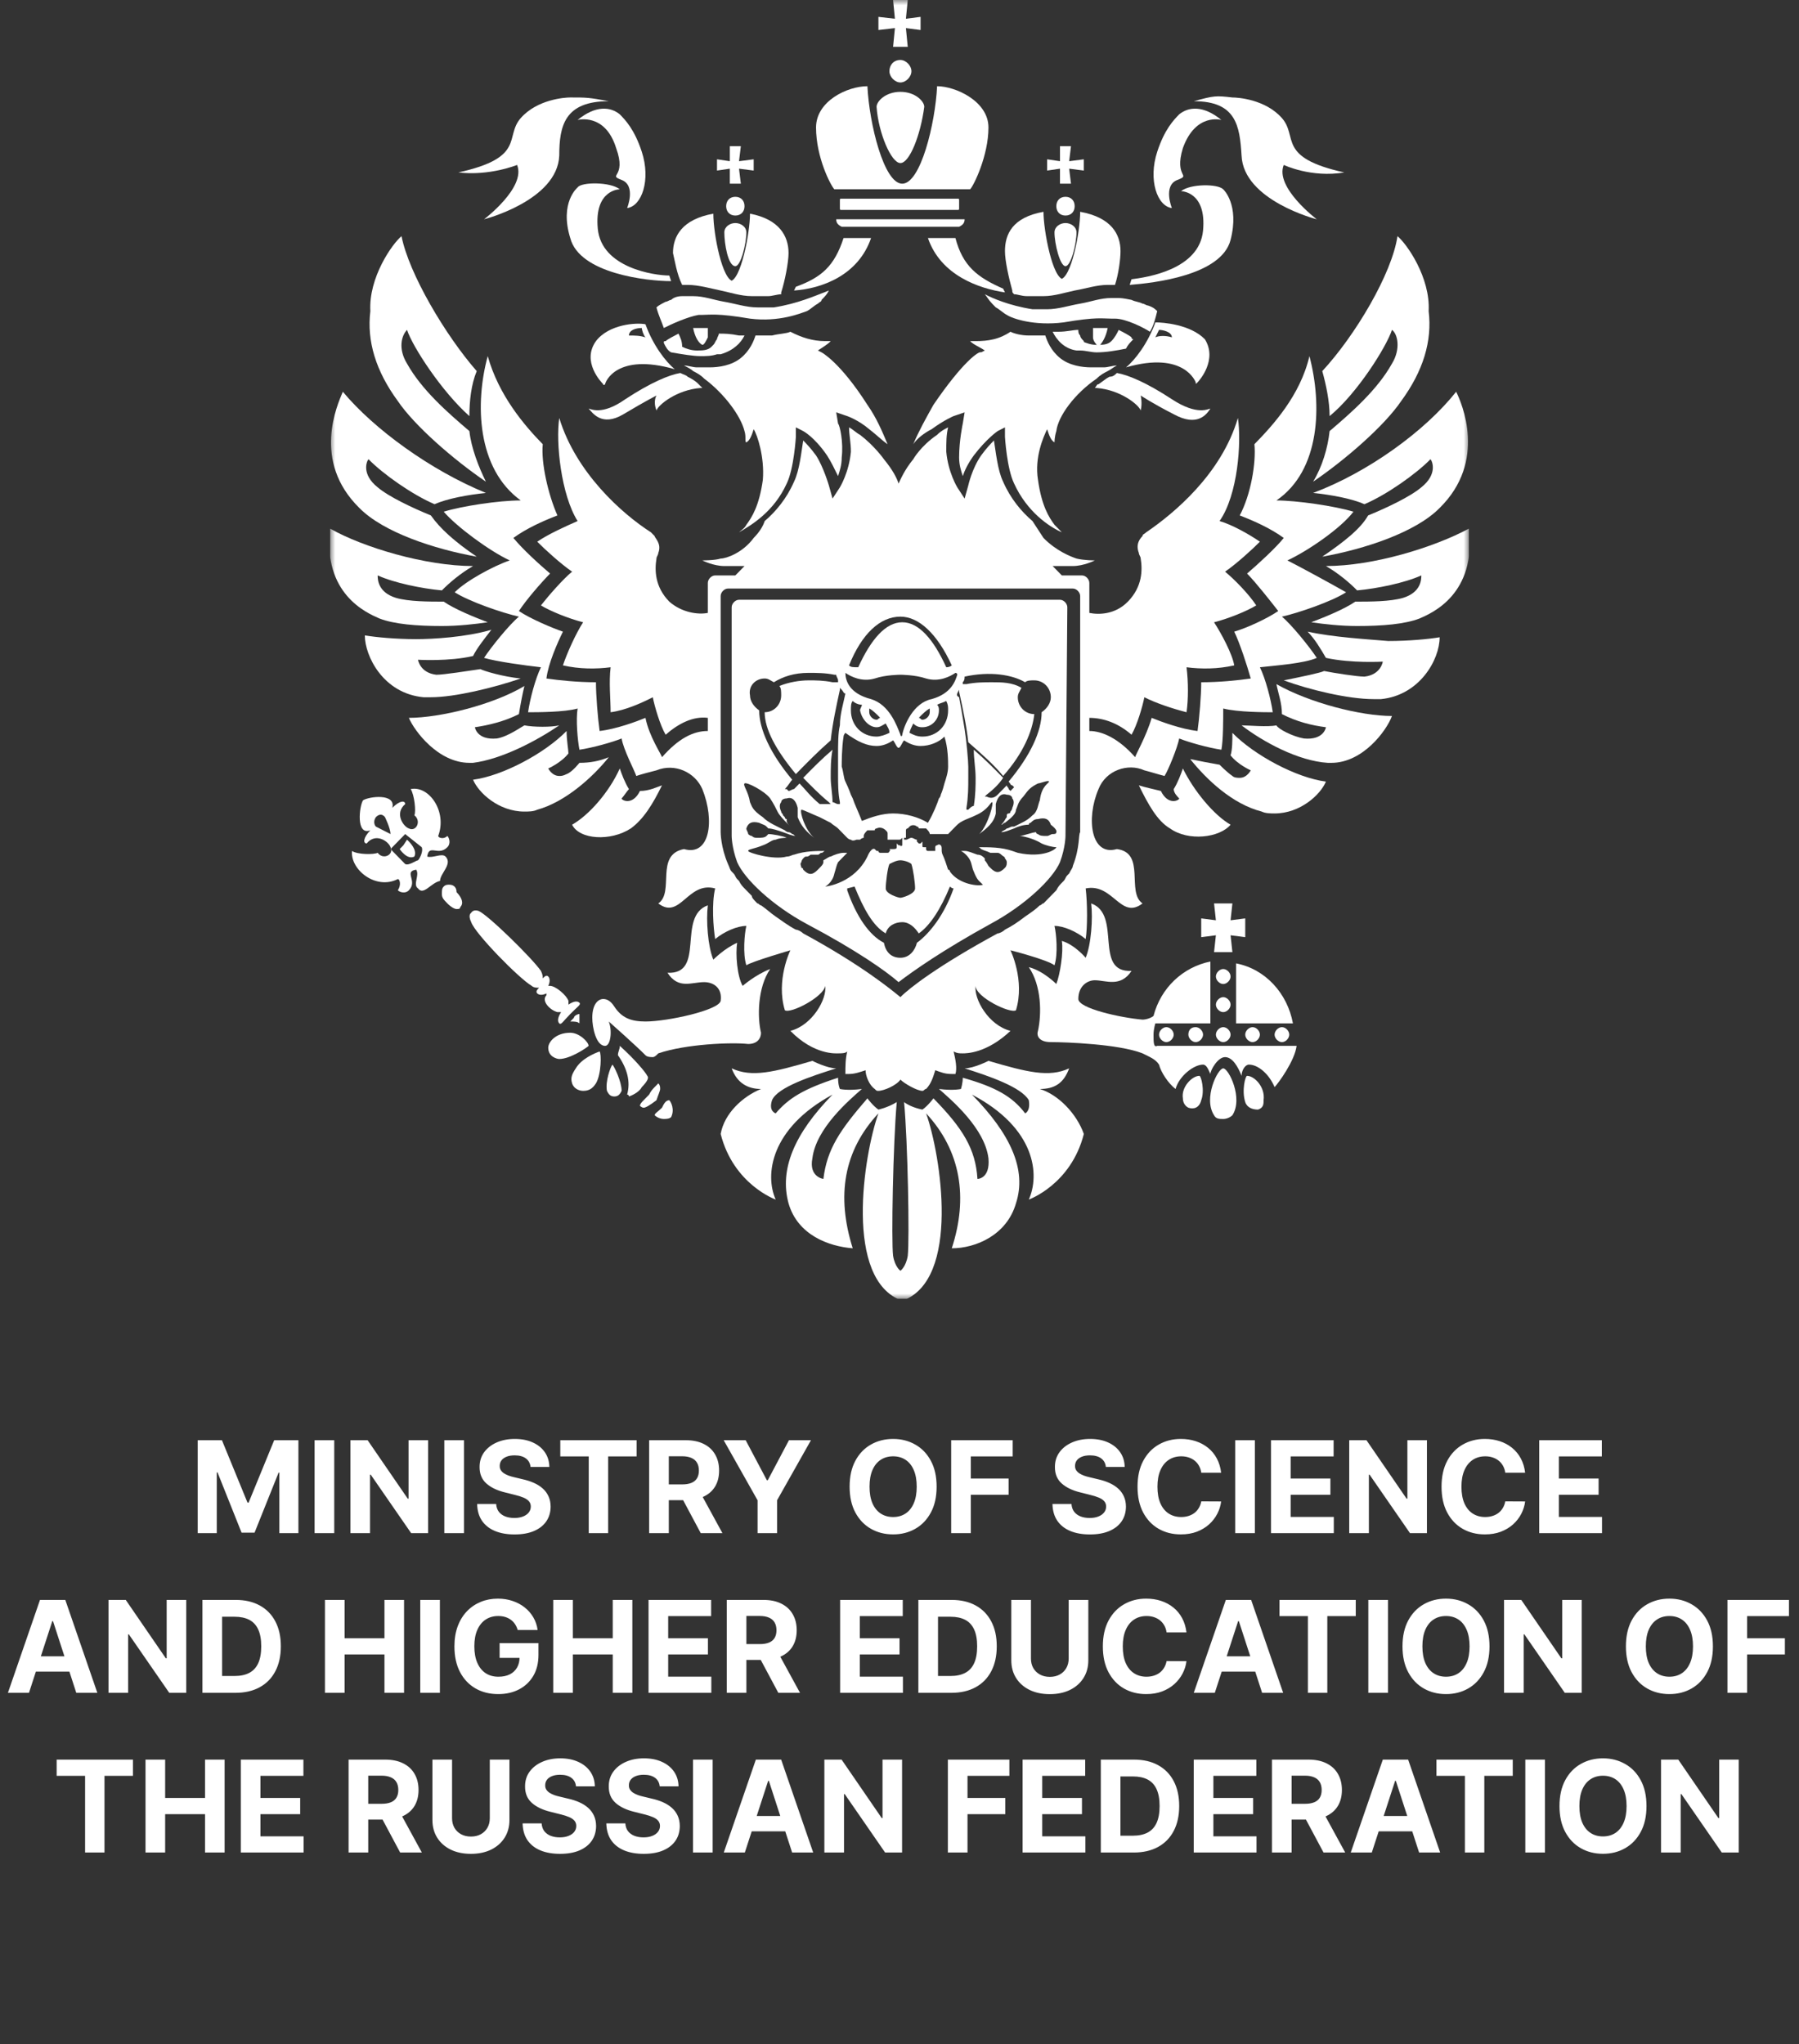 <svg width="169" height="192" viewBox="0 0 169 192" fill="none" xmlns="http://www.w3.org/2000/svg">
<rect x="0" y="0" width="169" height="192" fill="#333333" stroke="none"/>
<g clip-path="url(#clip0_1_85)">
<mask id="mask0_1_85" style="mask-type:luminance" maskUnits="userSpaceOnUse" x="31" y="0" width="107" height="122">
<path d="M138 0H31V122H138V0Z" fill="white"/>
</mask>
<g mask="url(#mask0_1_85)">
<path d="M114.911 91.016C114.567 91.016 114.222 91.368 114.222 91.72C114.222 92.072 114.567 92.424 114.911 92.424C115.256 92.424 115.601 92.072 115.601 91.72C115.601 91.368 115.256 91.016 114.911 91.016Z" fill="white"/>
<path d="M116.979 97.178C116.979 97.53 117.324 97.882 117.668 97.882C118.013 97.882 118.357 97.53 118.357 97.178C118.357 96.826 118.013 96.474 117.668 96.474C117.324 96.474 116.979 96.826 116.979 97.178Z" fill="white"/>
<path d="M114.911 96.474C114.567 96.474 114.222 96.826 114.222 97.178C114.222 97.53 114.567 97.882 114.911 97.882C115.256 97.882 115.601 97.53 115.601 97.178C115.601 96.826 115.256 96.474 114.911 96.474Z" fill="white"/>
<path d="M119.736 97.178C119.736 97.53 120.081 97.882 120.425 97.882C120.77 97.882 121.114 97.53 121.114 97.178C121.114 96.826 120.77 96.474 120.425 96.474C120.081 96.474 119.736 96.826 119.736 97.178Z" fill="white"/>
<path d="M114.05 84.854L114.222 86.438L112.844 86.262V88.023L114.222 87.847L114.05 89.431H115.773L115.601 87.847L116.979 88.023V86.262L115.601 86.438L115.773 84.854H114.05Z" fill="white"/>
<path d="M116.117 90.487V96.121H121.459C120.942 93.304 118.874 91.015 116.117 90.487Z" fill="white"/>
<path d="M114.911 93.657C114.567 93.657 114.222 94.009 114.222 94.361C114.222 94.713 114.567 95.065 114.911 95.065C115.256 95.065 115.601 94.713 115.601 94.361C115.601 94.009 115.256 93.657 114.911 93.657Z" fill="white"/>
<path d="M117.152 101.05C116.98 101.05 116.635 102.459 116.98 103.515C117.152 104.043 117.669 104.219 118.186 104.219C118.703 104.043 118.703 103.691 118.703 103.339C118.875 102.107 117.841 101.05 117.152 101.05Z" fill="white"/>
<path d="M112.671 101.05C111.982 101.05 110.948 102.107 111.121 103.163C111.121 103.515 111.293 103.867 111.637 104.043C112.154 104.219 112.671 104.043 112.844 103.339C113.188 102.459 112.844 101.05 112.671 101.05Z" fill="white"/>
<path d="M114.911 100.347C114.394 100.347 113.016 103.163 114.049 104.748C114.222 105.1 114.566 105.1 114.911 105.1C115.256 105.1 115.6 104.924 115.773 104.748C116.806 103.163 115.428 100.347 114.911 100.347Z" fill="white"/>
<path d="M108.364 97.177C108.364 96.649 108.536 96.121 108.536 96.121H113.705V95.593V91.544V90.311C111.121 90.84 109.053 92.776 108.364 95.417C108.192 95.593 107.675 95.769 107.33 95.769C105.263 95.593 101.3 94.713 101.3 93.832C101.3 92.6 102.161 92.072 102.85 92.072C103.884 92.072 105.263 92.776 106.296 91.192C102.678 91.368 105.435 85.91 102.506 84.854C102.678 86.262 102.506 88.727 101.989 89.959C101.989 89.959 100.955 88.727 99.749 88.375C99.921 89.431 99.577 91.544 99.232 92.424C99.232 92.424 98.026 91.192 96.647 90.84C97.854 92.6 97.854 95.241 97.509 96.825C97.337 97.353 97.681 97.881 98.715 97.881C100.093 97.881 105.09 98.058 107.33 98.938C108.019 99.29 108.536 99.466 108.881 99.994C109.053 100.698 109.742 101.754 110.432 102.283C110.776 101.05 112.155 99.994 113.016 99.994C113.361 99.994 113.533 100.522 113.705 100.874C113.705 100.522 114.395 99.29 115.084 99.29C115.773 99.29 116.29 100.17 116.635 101.05C116.635 100.522 116.979 99.994 117.324 99.994C118.185 99.994 119.219 100.874 119.736 102.107C120.081 101.754 121.631 99.642 121.804 98.234H108.709C108.364 98.409 108.364 97.881 108.364 97.177Z" fill="white"/>
<path d="M111.637 97.178C111.637 97.53 111.982 97.882 112.326 97.882C112.671 97.882 113.016 97.53 113.016 97.178C113.016 96.826 112.671 96.474 112.326 96.474C111.81 96.474 111.637 96.826 111.637 97.178Z" fill="white"/>
<path d="M108.881 97.178C108.881 97.53 109.225 97.882 109.57 97.882C109.915 97.882 110.259 97.53 110.259 97.178C110.259 96.826 109.915 96.474 109.57 96.474C109.225 96.474 108.881 96.826 108.881 97.178Z" fill="white"/>
<path d="M57.534 99.995C57.362 100.171 56.845 101.579 57.017 102.459C57.189 102.811 57.362 102.987 57.706 102.987C58.051 102.987 58.223 102.811 58.395 102.459C58.395 101.579 57.706 100.171 57.534 99.995Z" fill="white"/>
<path d="M62.187 104.043C61.842 104.395 61.498 104.571 61.498 104.747C61.67 104.923 62.014 105.099 62.359 105.099C62.531 105.099 62.876 105.099 63.048 104.923C63.393 104.219 63.048 103.515 62.876 103.339C62.531 103.339 62.359 103.691 62.187 104.043Z" fill="white"/>
<path d="M60.291 102.107C60.808 101.579 60.98 101.227 60.808 101.051C60.636 100.699 59.602 99.466 58.224 98.234C58.224 98.586 58.051 98.762 58.051 99.114C58.913 100.346 59.257 101.579 58.913 102.811C59.085 102.811 59.085 102.987 59.085 102.987C59.602 102.811 60.119 102.459 60.291 102.107Z" fill="white"/>
<path d="M62.014 102.283C62.014 102.107 62.014 101.931 61.842 101.755C61.842 101.755 61.669 101.931 61.497 102.107C61.325 102.283 61.153 102.459 60.98 102.811C60.808 102.987 60.636 103.163 60.463 103.339C60.291 103.515 60.119 103.691 60.119 103.867C60.119 103.867 60.291 104.043 60.463 104.043C60.636 104.043 60.98 103.867 61.669 103.339C61.842 102.811 62.014 102.459 62.014 102.283Z" fill="white"/>
<path d="M53.916 95.593C53.916 95.593 53.744 95.769 53.572 95.945C53.916 95.945 54.261 95.945 54.433 96.121C54.433 95.769 54.433 95.417 54.433 95.241C54.261 95.241 53.916 95.417 53.916 95.593Z" fill="white"/>
<path d="M57.189 95.945C57.189 95.945 59.774 98.234 60.636 99.114C60.808 99.29 61.152 99.29 61.325 99.29C61.497 99.29 61.669 99.114 61.842 98.938C64.426 98.058 68.734 97.882 70.284 98.058C71.146 98.058 71.49 97.529 71.49 97.001C71.146 95.593 71.146 92.776 72.352 91.016C70.974 91.544 69.767 92.6 69.767 92.6C69.251 91.72 69.078 89.608 69.251 88.551C68.044 89.079 67.011 90.136 67.011 90.136C66.494 88.903 66.321 86.439 66.494 85.03C63.565 86.087 66.321 91.544 62.703 91.368C63.737 92.952 64.943 92.248 66.149 92.248C67.011 92.248 67.872 92.776 67.7 94.009C67.528 94.889 62.703 95.945 60.636 95.945C59.257 95.945 58.395 95.593 57.706 94.537C57.362 94.009 57.017 93.833 56.672 93.833C56.156 93.833 55.639 94.361 55.639 95.593C55.639 96.473 55.983 98.234 56.845 98.234C57.362 98.234 57.534 96.825 57.189 95.945Z" fill="white"/>
<path d="M52.366 95.065C52.538 95.065 52.538 95.065 52.71 95.065C52.366 95.593 52.366 95.945 52.538 96.121C52.71 96.297 52.883 95.945 53.572 95.241C54.261 94.537 54.606 94.361 54.433 94.185C54.261 94.009 53.916 94.009 53.4 94.361C53.4 94.185 53.4 94.185 53.4 94.009C53.227 93.481 52.193 92.6 51.676 92.6H51.504C51.676 92.248 51.676 91.896 51.504 91.72C51.332 91.544 51.16 91.72 50.987 91.896C50.987 91.72 50.987 91.544 50.815 91.192C49.953 89.96 45.818 85.911 44.957 85.559C44.44 85.382 44.267 85.735 44.267 85.735C44.267 85.735 43.923 85.911 44.267 86.615C44.612 87.671 48.747 91.896 49.953 92.6C50.126 92.776 50.47 92.776 50.643 92.776C50.47 92.953 50.298 93.129 50.47 93.305C50.643 93.481 50.987 93.481 51.332 93.305V93.481C50.815 94.009 51.676 94.889 52.366 95.065Z" fill="white"/>
<path d="M55.294 98.234C55.294 97.882 54.433 97.001 53.571 97.001C52.193 97.001 51.503 97.882 51.503 98.41C51.503 99.29 52.365 99.466 52.537 99.466C53.571 99.466 55.122 98.41 55.294 98.234Z" fill="white"/>
<path d="M54.089 100.346C53.744 100.874 53.572 101.226 53.744 101.754C53.916 102.283 54.433 102.459 54.778 102.459C55.295 102.459 55.639 102.283 55.984 101.754C56.501 100.874 56.501 98.938 56.328 98.762C55.812 98.938 54.605 99.466 54.089 100.346Z" fill="white"/>
<path d="M41.855 80.453C41.51 80.101 40.649 80.629 40.132 80.453C40.304 79.221 41.166 80.453 42.027 79.573C42.372 79.221 42.199 78.692 42.027 78.516C41.682 78.869 41.166 78.692 41.166 78.516C42.027 76.228 40.304 73.763 38.581 74.115C38.926 74.644 39.098 76.228 38.926 76.58C39.615 77.108 39.098 78.164 38.409 77.812C37.892 77.636 37.03 76.404 38.064 75.524C38.064 75.172 37.547 75.172 36.858 75.876C37.203 74.467 34.618 74.82 34.101 75.172C33.757 75.7 33.412 78.516 34.79 77.988C34.101 78.692 34.101 79.221 34.446 79.221C35.307 78.164 36.513 79.045 36.686 79.573C37.03 80.277 35.996 80.805 35.48 80.101C35.135 80.277 33.584 80.277 33.067 79.925C32.895 81.685 35.307 83.622 37.375 82.566C37.547 82.566 37.719 83.094 37.375 83.622C37.547 83.798 38.064 83.974 38.409 83.622C39.27 82.742 37.892 81.861 39.098 81.685C39.443 82.213 38.753 83.094 39.27 83.446C39.787 84.15 40.476 82.918 41.338 82.742C41.338 82.037 42.544 81.157 41.855 80.453ZM35.307 77.636C35.307 77.636 34.963 77.284 35.307 76.756C35.824 76.228 36.169 76.756 36.169 76.756C36.169 76.756 36.686 77.812 36.686 78.34C36.341 78.164 35.307 77.636 35.307 77.636ZM39.27 80.805C39.098 80.805 38.409 81.333 38.064 81.157L36.686 79.749L37.375 79.045L38.064 78.34L39.615 79.573C39.787 79.925 39.443 80.629 39.27 80.805Z" fill="white"/>
<path d="M42.2 83.094C42.027 83.094 41.855 83.094 41.683 83.27C41.51 83.446 41.51 83.622 41.51 83.974C41.51 84.326 41.683 84.502 42.027 84.854C42.372 85.206 42.716 85.382 42.889 85.382C43.061 85.382 43.233 85.382 43.233 85.206C43.578 84.854 43.406 84.326 42.889 83.798C42.889 83.27 42.544 83.094 42.2 83.094Z" fill="white"/>
<path d="M38.236 78.869L37.892 79.397L37.547 79.749C37.547 79.749 38.236 80.805 38.925 80.453C39.27 79.749 38.236 78.869 38.236 78.869Z" fill="white"/>
<path d="M110.776 74.996C110.776 75.172 109.742 75.7 109.053 74.292C108.364 74.116 107.502 73.94 106.985 73.764C107.847 75.524 108.708 77.109 109.914 77.813C111.637 79.045 114.567 78.693 115.601 77.461C114.05 76.58 112.154 74.292 111.121 72.179C110.948 72.707 110.604 73.588 110.259 74.116C110.259 74.468 110.604 74.82 110.776 74.996Z" fill="white"/>
<path d="M128.179 47.357C130.246 46.477 133.003 44.54 134.381 43.132C134.554 43.308 135.071 44.54 133.52 45.772C132.486 46.653 130.246 47.709 128.523 48.413C127.834 49.645 126.283 50.878 124.216 52.286C128.179 51.582 133.003 49.997 135.243 47.709C139.723 43.308 137.311 37.85 136.794 36.794C133.864 40.491 128.523 44.364 123.354 46.3C125.077 46.477 126.972 46.829 128.179 47.357Z" fill="white"/>
<path d="M124.905 39.082C127.489 36.969 130.246 32.568 130.763 30.984C131.28 31.336 131.625 32.744 130.763 34.153C129.385 36.617 126.972 38.73 124.905 40.49C124.732 42.075 124.216 43.835 123.354 45.244C126.456 43.131 130.074 39.962 131.625 37.674C133.692 34.857 134.554 32.04 134.209 29.224C134.381 26.055 132.141 22.886 131.28 22.182C130.763 25.703 127.317 31.512 124.216 34.857C124.56 36.089 124.905 37.674 124.905 39.082Z" fill="white"/>
<path d="M122.837 59.328C123.526 60.032 124.043 60.912 124.56 61.792C126.972 62.32 129.901 62.144 129.901 62.144C129.901 62.144 129.729 63.377 128.178 63.553C127.489 63.553 125.249 63.201 124.388 63.025C124.043 63.201 122.32 63.553 120.597 63.905C123.009 64.785 126.628 65.665 129.04 65.665C129.212 65.665 129.557 65.665 129.729 65.665C133.348 65.313 135.243 61.968 135.243 59.856C134.209 60.032 132.314 60.208 130.418 60.208C128.351 60.032 125.249 59.856 122.837 59.328Z" fill="white"/>
<path d="M138 49.645C134.726 51.405 129.04 53.166 124.56 53.166C125.766 53.87 126.8 54.75 127.489 55.454C129.385 55.278 131.969 54.75 133.52 54.046C133.52 54.398 133.52 55.63 131.797 56.158C130.591 56.51 128.695 56.51 127.317 56.51C126.283 57.215 124.56 57.919 123.182 58.447C124.388 58.623 125.939 58.799 127.489 58.799C129.901 58.799 131.969 58.623 133.348 58.095C134.554 57.567 138.689 55.806 138 49.645Z" fill="white"/>
<path d="M120.425 67.074C121.803 67.778 123.182 68.13 124.56 68.306C124.56 68.306 124.388 69.539 122.493 69.363C121.459 69.187 120.08 68.482 119.908 68.13C119.047 68.306 117.324 68.13 116.634 68.13C118.702 69.715 121.976 71.475 124.733 71.651C124.905 71.651 125.077 71.651 125.077 71.651C128.006 71.651 130.246 68.659 130.763 67.25C127.834 67.25 123.01 66.018 119.908 64.257C120.08 65.138 120.425 66.018 120.425 67.074Z" fill="white"/>
<path d="M115.6 70.947C116.289 71.827 117.496 72.355 117.496 72.355C117.496 72.355 117.151 73.059 116.462 73.059C116.289 73.059 115.945 73.059 115.772 72.883C115.256 72.531 114.566 71.827 114.566 71.827C113.533 71.651 112.671 71.475 111.81 71.299C113.36 73.235 115.773 75.524 118.529 76.228C118.874 76.404 119.391 76.404 119.735 76.404C122.148 76.404 124.043 74.644 124.56 73.411C121.803 73.059 117.84 70.947 115.772 68.834C115.772 69.538 115.772 70.418 115.6 70.947Z" fill="white"/>
<path d="M97.681 102.283C99.06 102.283 99.921 101.755 100.438 100.346C98.543 101.227 96.475 100.698 92.857 99.642C92.857 99.642 91.478 100.346 90.617 100.346C92.857 101.05 95.958 102.107 96.647 103.339C96.82 104.395 96.303 104.571 96.303 104.571C95.097 102.987 93.546 102.107 90.445 101.227C90.445 101.755 90.272 102.283 90.272 102.283C90.272 102.283 89.583 102.459 88.205 102.283C89.411 103.339 92.512 105.98 92.857 108.796C93.029 110.733 91.823 110.733 91.823 110.733C91.651 107.916 90.445 105.98 87.688 103.163C87.688 103.163 87.171 103.867 86.654 104.219C86.654 104.219 85.62 104.043 84.931 103.515C85.276 107.212 85.448 116.366 85.276 117.951C85.103 119.007 84.586 119.359 84.586 119.359C84.586 119.359 84.069 119.007 83.897 117.951C83.725 116.543 83.897 107.388 84.242 103.515C83.38 104.043 82.519 104.219 82.519 104.219C82.002 103.867 81.485 103.163 81.485 103.163C78.9 106.156 77.694 107.916 77.35 110.733C77.35 110.733 75.971 110.557 76.316 108.796C76.66 105.98 79.762 103.339 80.968 102.283C79.59 102.459 78.9 102.283 78.9 102.283C78.9 102.283 78.728 101.931 78.728 101.227C75.454 102.283 74.076 103.163 72.87 104.571C72.87 104.571 72.181 104.395 72.525 103.339C73.042 102.107 76.316 101.05 78.556 100.346C77.694 100.346 76.316 99.642 76.316 99.642C72.698 100.698 70.63 101.227 68.734 100.346C69.251 101.755 70.285 102.283 71.491 102.283C69.768 102.987 68.045 104.571 67.701 106.508C68.907 111.261 72.87 112.67 72.87 112.67C71.836 110.381 72.353 105.98 78.211 102.811C74.593 106.508 73.214 109.853 74.076 113.022C74.937 116.014 77.867 117.071 80.106 117.247C78.556 112.317 79.245 108.092 82.519 104.571C81.14 108.444 79.245 120.24 84.759 122.176C90.272 120.24 88.377 108.444 86.999 104.571C90.272 108.092 90.962 112.493 89.411 117.247C91.651 117.247 94.58 116.014 95.441 113.022C96.475 109.853 94.924 106.508 91.306 102.811C97.337 105.98 97.681 110.381 96.647 112.67C96.647 112.67 100.61 111.261 101.817 106.508C101.127 104.571 99.404 102.811 97.681 102.283Z" fill="white"/>
<path d="M59.257 77.813C60.464 76.932 61.325 75.524 62.187 73.764C61.67 73.94 60.98 74.292 60.119 74.292C59.43 75.7 58.396 75.172 58.396 74.996C58.568 74.82 58.913 74.292 59.085 74.116C58.74 73.588 58.396 72.707 58.224 72.179C57.19 74.468 55.294 76.58 53.744 77.461C54.433 78.869 57.362 79.045 59.257 77.813Z" fill="white"/>
<path d="M44.784 52.286C42.716 50.878 41.338 49.645 40.477 48.413C38.754 47.709 36.514 46.653 35.48 45.772C33.929 44.54 34.446 43.308 34.618 43.132C35.997 44.54 38.754 46.477 40.821 47.357C42.027 46.829 43.922 46.477 45.646 46.3C40.477 44.188 35.135 40.315 32.206 36.794C31.689 38.026 29.277 43.308 33.757 47.709C35.997 49.997 40.821 51.582 44.784 52.286Z" fill="white"/>
<path d="M45.646 45.244C44.956 43.835 44.267 42.075 44.095 40.49C42.027 38.73 39.615 36.617 38.237 34.153C37.375 32.744 37.72 31.512 38.237 30.984C38.754 32.568 41.51 36.794 44.095 39.082C44.095 37.674 44.267 36.089 44.784 34.857C41.855 31.512 38.409 25.703 37.72 22.182C36.858 22.886 34.618 26.055 34.791 29.224C34.446 32.04 35.307 34.857 37.375 37.674C38.926 39.962 42.544 43.131 45.646 45.244Z" fill="white"/>
<path d="M44.439 61.616C44.784 60.912 45.473 60.032 46.162 59.151C43.75 59.856 40.649 60.032 39.098 60.032C37.203 60.032 35.307 59.856 34.273 59.679C34.273 61.616 35.996 65.137 39.787 65.489C39.959 65.489 40.132 65.489 40.476 65.489C42.716 65.489 46.335 64.609 48.919 63.729C47.196 63.553 45.473 63.024 45.129 62.848C43.922 63.024 41.682 63.377 40.993 63.377C39.443 63.2 39.27 61.968 39.27 61.968C39.27 61.968 42.199 62.144 44.439 61.616Z" fill="white"/>
<path d="M35.652 58.095C37.03 58.623 39.098 58.799 41.51 58.799C43.061 58.799 44.612 58.623 45.818 58.447C44.439 57.919 42.716 57.215 41.683 56.51C40.304 56.51 38.409 56.51 37.203 56.158C35.48 55.63 35.48 54.398 35.48 54.046C37.03 54.75 39.615 55.278 41.51 55.454C42.2 54.75 43.233 53.87 44.439 53.166C39.959 53.166 34.101 51.405 31 49.645C30.311 55.806 34.446 57.567 35.652 58.095Z" fill="white"/>
<path d="M44.095 71.65C44.267 71.65 44.439 71.65 44.439 71.65C47.196 71.298 50.47 69.538 52.538 68.13C51.848 68.306 50.125 68.306 49.264 68.13C48.919 68.306 47.713 69.186 46.679 69.362C44.784 69.538 44.612 68.306 44.612 68.306C45.818 68.13 47.368 67.778 48.747 67.073C48.919 66.017 49.092 65.137 49.264 64.433C46.335 66.193 41.338 67.425 38.409 67.425C38.926 68.658 41.166 71.65 44.095 71.65Z" fill="white"/>
<path d="M49.263 76.228C49.608 76.228 50.125 76.228 50.47 76.052C53.054 75.347 55.639 73.059 57.189 71.122C56.328 71.475 55.466 71.65 54.432 71.65C54.432 71.65 53.743 72.531 53.226 72.707C52.882 72.883 52.709 72.883 52.537 72.883C51.848 72.883 51.503 72.179 51.503 72.179C51.503 72.179 52.709 71.65 53.399 70.77C53.399 70.418 53.226 69.538 53.226 68.658C51.159 70.77 47.196 72.883 44.439 73.235C44.956 74.467 46.851 76.228 49.263 76.228Z" fill="white"/>
<path d="M83.552 6.69C83.552 7.218 84.069 7.746 84.586 7.746C85.103 7.746 85.62 7.218 85.62 6.69C85.62 6.161 85.103 5.633 84.586 5.633C83.897 5.633 83.552 6.161 83.552 6.69Z" fill="white"/>
<path d="M83.897 4.401H85.275L85.103 2.641L86.481 2.817V1.584L85.103 1.76L85.275 0H83.897L84.069 1.76L82.519 1.584V2.817L84.069 2.641L83.897 4.401Z" fill="white"/>
<path d="M79.073 21.301C79.245 21.301 79.417 21.301 79.59 21.301H89.583C89.755 21.301 89.928 21.301 90.1 21.301C90.445 21.125 90.617 20.949 90.617 20.597H78.556C78.556 20.949 78.728 21.125 79.073 21.301Z" fill="white"/>
<path d="M89.927 19.717C90.1 19.717 90.1 19.717 90.1 19.541V18.837C90.1 18.661 90.1 18.661 89.927 18.661H79.072C78.9 18.661 78.9 18.661 78.9 18.837V19.541C78.9 19.717 78.9 19.717 79.072 19.717H89.927Z" fill="white"/>
<path d="M91.134 17.781C91.478 17.429 92.857 14.612 92.857 11.971C92.857 9.507 89.755 8.098 88.032 8.098C87.86 11.619 86.481 17.253 84.758 17.253C83.035 17.253 81.657 11.619 81.485 8.098C79.589 8.098 76.66 9.507 76.66 11.971C76.66 14.788 78.039 17.429 78.383 17.781H91.134Z" fill="white"/>
<path d="M84.586 15.316C85.448 15.316 86.481 12.675 86.826 10.035C86.826 9.507 85.965 8.626 84.586 8.626C83.208 8.626 82.346 9.507 82.346 10.035C82.519 12.499 83.725 15.316 84.586 15.316Z" fill="white"/>
<path d="M100.265 57.039C100.265 56.687 99.921 56.334 99.576 56.334H69.423C69.079 56.334 68.734 56.687 68.734 57.039V78.164V78.34V78.516C68.734 78.516 68.734 79.573 69.251 80.981C69.94 82.565 72.525 85.03 75.798 86.79C80.451 89.255 83.207 91.192 84.413 92.248C85.792 91.192 88.549 89.255 93.029 86.79C96.302 85.03 98.887 82.565 99.576 80.981C100.093 79.573 100.093 78.516 100.093 78.516L100.265 57.039ZM90.099 64.785V64.961C90.444 66.545 90.789 68.13 90.961 69.714C92.167 70.77 93.373 71.826 94.235 72.883C96.13 70.77 96.992 68.658 97.164 67.073C96.302 67.073 95.613 66.369 95.613 65.489C95.613 65.137 95.785 64.961 95.958 64.609C95.096 64.081 94.062 64.081 93.201 64.081C92.512 64.081 91.65 64.081 90.789 64.257H90.616H90.444V64.081C90.616 63.904 90.616 63.728 90.616 63.552C93.029 63.024 95.096 63.376 96.302 64.081C96.475 63.904 96.819 63.904 97.164 63.904C98.025 63.904 98.715 64.609 98.715 65.489C98.715 66.017 98.37 66.545 97.853 66.897C97.853 68.658 96.819 70.946 94.752 73.411C94.924 73.587 94.924 73.763 95.096 73.763L95.269 73.939C95.096 74.115 95.096 74.115 94.924 74.291L94.752 74.115C94.752 73.939 94.579 73.939 94.579 73.763C94.407 73.939 94.062 74.291 93.89 74.467L93.718 74.643C93.373 74.995 93.029 74.995 92.684 74.819H92.512L92.684 74.643C93.373 74.115 93.89 73.587 94.235 73.059C93.373 72.179 92.512 71.298 91.478 70.418C91.478 71.298 91.65 72.179 91.65 73.059C91.65 73.763 91.65 74.643 91.478 75.7C91.305 75.7 91.133 75.876 90.961 76.052H90.789V75.876C90.961 74.819 90.961 73.939 90.961 73.059C90.961 72.707 90.961 72.531 90.961 72.179V72.003C90.961 71.474 90.789 69.538 90.616 68.482C90.444 67.425 90.272 66.369 90.099 65.489C89.755 65.313 89.927 65.137 90.099 64.785ZM79.761 62.496C80.967 59.503 82.69 57.919 84.586 57.919C86.309 57.919 88.032 59.503 89.41 62.496C89.41 62.496 89.238 62.672 88.893 62.672C87.687 60.031 86.309 58.447 84.758 58.447C83.207 58.447 81.829 60.031 80.623 62.672C80.106 62.672 79.934 62.672 79.761 62.496ZM79.417 63.2C79.934 63.552 80.967 64.081 82.174 63.728C83.207 63.376 84.586 63.376 84.586 63.376C84.586 63.376 85.964 63.376 86.998 63.728C88.204 64.081 89.238 63.552 89.755 63.2C89.755 63.2 89.927 63.2 89.927 63.376C89.755 63.904 89.41 65.137 87.515 65.665C85.792 66.017 84.93 68.13 84.758 69.01C84.758 69.186 84.586 69.186 84.586 69.01C84.241 68.13 83.552 66.193 81.829 65.665C79.761 65.137 79.417 63.904 79.417 63.2C79.244 63.2 79.244 63.2 79.417 63.2ZM82.346 68.306C82.69 68.306 82.863 68.13 83.207 67.954C83.38 68.306 83.552 68.482 83.552 68.834C83.207 69.01 82.69 69.186 82.346 69.186C80.967 69.186 79.934 68.13 79.934 66.721C79.934 66.369 79.934 66.017 80.106 65.841C80.278 66.017 80.623 66.193 80.967 66.193C80.967 66.369 80.795 66.545 80.795 66.721C80.967 67.601 81.657 68.306 82.346 68.306ZM81.657 66.897C81.657 66.721 81.657 66.721 81.657 66.545C82.001 66.721 82.346 67.073 82.69 67.425C82.518 67.425 82.518 67.601 82.346 67.601C82.001 67.601 81.657 67.249 81.657 66.897ZM82.346 70.066C82.863 70.066 83.38 69.89 83.897 69.538C84.069 69.714 84.241 70.242 84.413 70.242C84.586 70.242 84.758 69.714 84.93 69.538C85.447 69.89 85.964 70.066 86.481 70.066C87.343 70.066 88.204 69.714 88.721 69.186C89.066 70.242 89.066 71.474 89.066 72.003C89.066 72.531 88.893 73.059 88.721 73.587C88.549 74.291 88.376 74.643 88.376 74.643C88.376 74.643 88.376 74.819 88.204 74.995C88.032 75.523 87.687 76.404 87.17 77.284C86.309 76.756 85.103 76.404 83.897 76.404C82.863 76.404 81.829 76.756 80.967 77.108C80.623 76.228 80.278 75.523 80.106 74.995C79.934 74.643 79.934 74.643 79.934 74.643C79.934 74.643 79.761 74.115 79.417 73.411C79.244 73.059 79.244 72.531 79.072 72.003C79.072 71.65 79.072 70.242 79.244 69.186C79.244 69.01 79.417 68.834 79.417 68.834C80.623 69.714 81.484 70.066 82.346 70.066ZM86.653 68.306C87.515 68.306 88.204 67.601 88.204 66.721C88.204 66.545 88.204 66.369 88.032 66.193C88.376 66.017 88.549 66.017 88.893 65.841C89.066 66.193 89.066 66.369 89.066 66.721C89.066 68.13 88.032 69.186 86.653 69.186C86.136 69.186 85.792 69.01 85.447 68.834C85.447 68.658 85.62 68.306 85.792 67.954C86.136 68.306 86.481 68.306 86.653 68.306ZM86.309 67.425C86.653 67.073 86.998 66.721 87.343 66.545C87.343 66.545 87.343 66.721 87.343 66.897C87.343 67.249 86.998 67.601 86.653 67.601C86.481 67.601 86.481 67.425 86.309 67.425ZM71.835 63.728C72.18 63.728 72.352 63.904 72.697 64.081C73.558 63.552 74.592 63.2 75.971 63.2C76.66 63.2 77.521 63.2 78.383 63.376H78.555C78.555 63.552 78.728 63.728 78.728 63.904V64.081H78.383H78.21C77.349 63.904 76.66 63.904 75.971 63.904C75.109 63.904 74.075 64.081 73.214 64.433C73.386 64.609 73.386 64.961 73.386 65.313C73.386 66.193 72.697 66.897 71.835 66.897C71.835 68.482 72.869 70.418 74.764 72.707C75.798 71.65 76.832 70.594 78.038 69.538C78.21 67.954 78.555 66.369 78.9 64.785V64.609L79.072 64.785C79.244 64.961 79.244 65.137 79.417 65.137C79.244 66.017 78.9 67.073 78.9 68.13C78.727 68.834 78.728 69.89 78.728 70.946C78.728 71.65 78.728 72.355 78.728 72.883C78.728 73.587 78.727 74.467 78.9 75.347V75.523H78.728C78.555 75.523 78.383 75.347 78.21 75.347C78.21 74.643 78.038 73.763 78.038 73.059C78.038 72.179 78.038 71.298 78.21 70.418C77.177 71.298 76.315 72.179 75.454 73.059C76.143 73.763 77.004 74.643 77.866 75.347L78.038 75.523H77.866C77.521 75.523 77.177 75.523 77.004 75.523C76.143 74.819 75.626 74.115 75.109 73.587C74.937 73.763 74.937 73.763 74.764 73.939L74.592 74.115C74.42 74.115 74.248 74.291 74.075 74.291C74.075 74.291 74.075 74.291 73.903 74.115C73.903 74.115 73.903 74.115 73.731 74.115C74.075 73.763 74.248 73.411 74.42 73.235C72.352 70.77 71.318 68.482 71.318 66.721C70.802 66.369 70.457 65.841 70.457 65.313C70.285 64.433 70.974 63.728 71.835 63.728ZM89.582 83.446C88.721 85.91 87.343 87.671 86.136 88.551C85.964 89.255 85.447 89.959 84.586 89.959C83.724 89.959 83.207 89.431 83.035 88.551C81.657 87.847 80.451 86.086 79.589 83.622V83.446L80.278 83.269C81.14 85.382 82.001 86.966 83.207 87.671C83.38 86.966 84.069 86.614 84.758 86.614C85.447 86.614 85.964 87.142 86.309 87.671C87.343 86.966 88.376 85.382 89.238 83.269C89.238 83.269 89.41 83.446 89.582 83.446ZM83.207 83.446C83.207 82.917 83.38 81.509 83.552 81.157C83.897 80.981 84.241 80.805 84.586 80.805C84.93 80.805 85.447 80.981 85.62 81.157C85.792 81.685 85.964 82.917 85.964 83.446C85.964 83.974 84.758 84.326 84.586 84.326C84.413 84.326 83.207 83.974 83.207 83.446ZM99.231 78.164C99.231 78.34 99.059 78.34 98.887 78.34C98.715 78.34 98.542 78.516 98.37 78.516H98.198C98.025 78.516 97.681 78.516 97.508 78.34C97.508 78.34 97.336 78.34 97.336 78.164C96.992 78.164 96.13 78.516 95.785 78.516C95.958 78.516 96.992 78.692 97.853 79.221C98.198 79.397 98.887 79.573 99.231 79.573C99.231 79.749 98.025 80.629 95.613 80.101L95.096 79.925C94.062 79.573 93.029 79.573 91.823 79.573C91.995 79.573 91.995 79.573 92.167 79.749C92.512 79.925 92.684 79.925 93.029 80.101C93.029 80.101 93.029 80.101 93.201 80.101H93.373C93.546 80.101 93.546 80.101 93.718 80.101C93.89 80.101 94.062 80.277 94.062 80.277C94.235 80.453 94.407 80.453 94.407 80.629C94.407 80.629 94.579 80.805 94.579 80.981C94.579 81.157 94.579 81.333 94.407 81.509C93.89 82.037 93.546 82.037 93.029 81.509C93.029 81.509 93.029 81.509 92.856 81.333C92.856 81.333 92.684 80.981 92.512 80.805V80.629C92.339 80.453 92.167 80.277 91.823 80.277C91.305 80.101 90.961 79.925 90.616 79.925C90.444 79.925 90.444 79.925 90.272 79.925C90.616 80.101 90.961 80.453 91.133 80.805C91.306 81.157 91.305 81.509 91.478 81.861C91.823 82.741 91.995 82.741 92.339 83.094C91.995 83.269 90.099 83.094 89.238 81.861C89.238 81.861 89.238 81.685 89.066 81.685C88.893 81.157 88.721 80.629 88.549 80.277C88.376 79.925 88.549 79.573 88.376 79.397C88.204 79.221 88.032 79.397 88.032 79.397C87.859 79.397 87.859 79.573 87.859 79.573V79.749C87.859 79.749 87.859 79.749 87.859 79.925H87.687C87.687 79.925 87.687 79.925 87.515 79.925C87.343 79.925 87.343 79.925 87.17 79.925C86.998 79.925 86.998 79.749 86.998 79.749V79.573H86.826C86.653 79.573 86.653 79.573 86.653 79.397C86.653 79.221 86.653 79.221 86.653 79.044L86.481 79.221C86.309 79.221 86.309 79.221 86.309 79.221L86.136 79.044V78.868C85.964 78.868 85.792 78.692 85.62 78.692C85.447 78.692 85.275 78.868 85.103 78.868C85.103 78.868 85.103 78.868 84.93 78.868V78.692H84.758V78.868V79.044C84.758 79.221 84.758 79.221 84.758 79.397C84.758 79.397 84.586 79.573 84.586 79.397C84.586 79.397 84.586 79.397 84.413 79.397C84.413 79.397 84.413 79.397 84.241 79.221C84.241 79.221 84.241 79.221 84.241 79.397V79.573C84.241 79.749 84.069 79.749 83.897 79.749C83.897 79.749 83.897 79.749 83.724 79.749C83.724 79.749 83.724 79.749 83.552 79.749C83.552 79.749 83.724 79.925 83.552 79.925C83.552 80.101 83.38 80.101 83.38 80.101C83.207 80.101 83.207 80.101 83.035 80.101C83.035 80.101 83.035 80.101 82.863 80.101C82.863 80.101 82.863 80.101 82.69 80.101C82.69 80.101 82.518 80.101 82.518 79.925H82.346L82.174 79.749C81.829 79.573 81.484 80.453 81.484 80.453C80.278 82.917 77.694 83.269 77.521 83.269C77.521 83.269 78.21 82.917 78.383 82.037C78.555 81.509 78.555 81.333 78.728 80.981L78.9 80.805C79.072 80.629 79.417 80.277 79.589 80.101C79.417 80.101 79.417 80.101 79.244 80.101C78.9 80.101 78.383 80.277 78.038 80.453C77.866 80.453 77.694 80.629 77.349 80.805V80.981C77.349 81.157 77.177 81.333 77.004 81.509C77.004 81.509 77.004 81.509 76.832 81.685C76.315 82.213 75.971 82.213 75.454 81.685C75.454 81.685 75.454 81.509 75.281 81.509C75.281 81.333 75.109 81.157 75.281 80.981C75.281 80.805 75.454 80.629 75.454 80.629C75.626 80.453 75.626 80.453 75.798 80.453C75.971 80.453 76.143 80.277 76.143 80.277C76.315 80.277 76.315 80.277 76.487 80.277H76.66C76.66 80.277 76.66 80.277 76.832 80.277C77.004 80.277 77.004 80.101 77.177 80.101C77.349 80.101 77.349 79.925 77.521 79.925H77.694C76.66 79.925 75.626 79.925 74.592 80.277C74.42 80.277 74.248 80.453 73.903 80.453C72.697 80.805 70.285 80.101 70.285 79.925C70.285 79.749 70.802 79.749 71.663 79.397C72.18 79.221 72.525 78.868 72.869 78.868C73.214 78.692 73.903 78.692 73.903 78.692C73.558 78.516 72.525 78.34 72.18 78.34L72.008 78.516C71.835 78.692 71.491 78.692 71.146 78.692C70.974 78.692 70.802 78.692 70.629 78.516C70.457 78.516 70.285 78.34 70.285 78.34C70.285 78.164 70.112 77.988 70.112 77.812C70.285 77.284 70.629 77.108 71.318 77.284C71.663 77.46 71.835 77.46 72.008 77.636C72.008 77.636 72.008 77.636 72.18 77.812C72.525 77.812 73.041 77.988 73.558 78.164C74.075 78.34 74.42 78.516 74.764 78.516C74.592 78.516 74.592 78.34 74.42 78.34C74.42 78.34 74.248 78.164 74.075 78.164C73.903 78.164 73.731 77.988 73.731 77.988C73.041 77.636 72.18 77.284 71.663 76.756C70.629 76.052 70.629 75.7 70.457 75.347C70.285 74.291 69.768 73.763 69.94 73.587C70.112 73.411 71.835 74.291 72.352 74.995C72.697 75.523 72.869 75.876 73.041 76.228C73.214 76.58 73.558 76.932 74.075 77.46L74.248 77.636C74.075 77.46 73.903 77.284 73.903 77.108C73.903 77.108 73.903 77.108 73.903 76.932C73.903 76.932 73.731 76.932 73.731 76.756L73.558 76.58C73.558 76.404 73.386 76.404 73.386 76.228C73.214 75.876 73.214 75.523 73.386 75.347C73.386 75.171 73.558 74.995 73.903 74.995C74.42 74.819 74.764 75.171 74.937 75.876C74.937 76.052 74.937 76.228 74.937 76.228C74.937 76.404 74.937 76.404 74.937 76.58C74.937 76.58 74.937 76.58 74.937 76.756C75.281 77.636 75.798 78.164 76.487 78.692C75.626 77.988 75.109 76.228 75.281 76.052C75.454 76.052 76.143 76.404 77.004 76.756C77.349 76.932 77.694 77.108 78.038 77.284C78.21 77.46 78.555 77.636 78.728 77.812C78.9 77.988 79.072 78.164 79.244 78.34C79.417 78.516 79.417 78.516 79.589 78.692C79.589 78.692 79.761 78.868 79.934 78.868C80.106 79.044 80.451 78.868 80.451 78.868C80.451 78.868 80.623 78.868 80.795 78.868C80.967 78.692 81.14 78.692 81.14 78.692C81.14 78.692 81.14 78.692 81.14 78.516C81.14 78.34 81.312 78.164 81.484 77.988H81.657C81.657 77.988 81.657 77.988 81.829 77.988C81.829 77.988 81.829 77.988 82.001 77.988H82.174C82.174 77.812 82.346 77.812 82.346 77.812C82.69 77.636 83.035 77.812 83.207 77.988C83.38 78.164 83.38 78.164 83.38 78.34V78.516V78.692V78.868C83.552 78.868 83.724 78.868 83.897 78.868H84.069C84.241 78.868 84.241 78.868 84.413 78.868C84.586 78.868 84.586 78.868 84.758 78.692H84.93H85.103C85.103 78.516 85.103 78.516 85.103 78.34C85.103 78.164 85.103 78.164 85.103 77.988C85.103 77.988 85.103 77.812 85.275 77.812C85.275 77.812 85.275 77.812 85.447 77.636C85.62 77.46 85.964 77.46 86.136 77.636C86.309 77.636 86.309 77.812 86.309 77.812C86.481 77.812 86.481 77.812 86.653 77.812H86.826C86.826 77.812 86.826 77.812 86.998 77.812C87.17 77.988 87.343 78.164 87.343 78.34H87.515C87.515 78.34 88.204 78.34 88.376 78.34H89.066L89.238 78.164C89.41 77.988 89.582 77.812 89.755 77.636C89.927 77.46 90.099 77.284 90.444 77.108C90.789 76.932 91.306 76.756 91.65 76.58C92.856 76.052 93.029 75.347 93.201 75.347C93.373 75.347 92.856 77.46 91.995 78.34C92.684 77.812 93.373 77.284 93.546 76.404C93.546 76.404 93.546 76.404 93.546 76.228C93.546 76.052 93.546 76.052 93.546 75.876C93.546 75.7 93.546 75.7 93.546 75.523C93.718 74.819 94.062 74.467 94.579 74.643C94.924 74.643 95.096 74.819 95.096 74.995C95.269 75.171 95.269 75.523 95.096 75.876C95.096 76.052 94.924 76.228 94.924 76.228C94.924 76.404 94.752 76.404 94.752 76.404C94.752 76.404 94.579 76.404 94.579 76.58C94.579 76.58 94.579 76.58 94.579 76.756C94.407 76.932 94.407 77.108 94.062 77.46C94.235 77.46 94.235 77.284 94.407 77.284C95.096 76.756 95.441 76.404 95.441 76.052C95.613 75.7 95.613 75.347 96.13 74.819C96.647 74.115 96.819 73.939 97.508 73.587C97.681 73.587 98.542 73.235 98.542 73.411C98.542 73.587 97.853 73.763 97.681 75.171C97.508 75.523 97.508 76.228 96.992 76.58C96.475 77.108 95.958 77.284 95.269 77.636H95.096C94.924 77.636 94.752 77.812 94.579 77.812C94.407 77.988 94.235 77.988 94.062 78.164C94.407 78.164 94.752 77.988 95.269 77.812C95.613 77.636 96.13 77.46 96.647 77.46C96.647 77.46 96.647 77.284 96.819 77.284C96.992 77.108 97.164 76.932 97.508 76.932C98.198 76.756 98.542 76.932 98.715 77.46C99.404 77.988 99.231 78.164 99.231 78.164Z" fill="white"/>
<path d="M120.942 52.638C122.837 51.758 125.939 49.645 127.145 48.061C125.422 47.533 121.803 47.005 119.908 47.005C124.043 44.188 124.216 38.026 123.009 33.449C122.148 37.146 119.564 39.963 117.84 41.723C118.013 43.484 117.496 46.477 116.462 48.413C117.84 48.941 119.391 49.645 120.597 50.526C119.908 51.406 118.185 52.99 117.151 53.871C118.013 54.751 119.391 56.511 120.08 57.392C119.046 58.096 117.151 58.976 115.945 59.328C116.462 60.384 117.151 62.497 117.496 63.729C116.29 63.905 114.567 64.081 112.844 64.081C112.844 65.314 112.671 67.426 112.499 68.659C110.948 68.482 109.053 67.778 108.191 67.426C107.675 69.187 106.641 70.947 106.641 71.123C105.09 69.363 103.539 68.659 102.333 68.659V67.426C103.712 67.426 105.09 67.954 106.296 69.01C106.813 68.13 107.33 66.37 107.502 65.49C108.536 66.018 110.087 66.546 111.465 66.898C111.638 65.666 111.638 64.081 111.465 62.673C112.844 62.849 114.394 62.849 115.945 62.497C115.773 61.441 114.739 59.504 114.05 58.448C115.428 58.096 117.151 57.392 118.013 56.863C117.324 55.807 115.945 54.399 115.084 53.694C116.117 52.99 117.668 51.582 118.357 50.878C117.323 50.174 115.773 49.293 114.567 48.941C116.29 46.477 116.634 41.547 116.29 39.259C114.739 44.54 110.259 48.237 107.675 49.998C107.502 50.174 107.33 50.174 107.33 50.35C107.158 50.526 106.641 51.054 106.985 51.934C106.985 52.11 107.158 52.286 107.158 52.462C107.33 53.519 107.33 55.103 105.951 56.511C104.745 57.744 103.195 57.744 102.333 57.568V54.751C102.333 54.399 101.989 54.047 101.644 54.047H99.749L98.887 53.166C98.887 53.166 99.749 53.166 100.783 53.166C101.816 53.166 102.85 52.638 102.85 52.638C102.85 52.638 101.816 52.638 101.127 52.462C100.61 52.286 99.232 51.758 98.026 50.526C97.681 49.998 97.336 49.469 96.992 48.941C95.958 48.061 94.924 46.829 94.235 45.244C93.718 44.188 93.546 42.428 93.373 41.371C93.029 41.723 92.684 42.075 92.167 42.78C91.306 44.012 90.961 45.596 90.961 45.596L90.617 46.829L89.927 45.773C89.927 45.773 89.066 44.364 88.894 42.428C88.894 41.547 88.894 40.843 89.066 40.139C88.721 40.315 88.377 40.491 88.032 40.843C86.481 41.899 85.792 43.132 85.792 43.132C84.931 44.188 84.586 45.068 84.414 45.42C84.241 44.892 83.897 44.188 83.035 43.132C83.035 43.132 82.174 41.899 80.795 40.843C80.451 40.667 80.106 40.315 79.761 40.139C79.761 40.843 79.934 41.547 79.934 42.428C79.761 44.364 78.9 45.773 78.9 45.773L78.211 46.829L77.866 45.596C77.866 45.596 77.349 43.836 76.66 42.78C76.143 42.075 75.799 41.723 75.454 41.371C75.282 42.428 75.109 44.188 74.592 45.244C73.903 46.829 72.869 48.061 71.836 48.941C71.663 49.469 71.319 49.998 70.802 50.526C69.768 51.934 68.217 52.462 67.7 52.462C67.183 52.638 65.977 52.638 65.977 52.638C65.977 52.638 67.011 53.166 68.045 53.166C69.079 53.166 69.94 53.166 69.94 53.166L69.079 54.047H67.183C66.839 54.047 66.494 54.399 66.494 54.751V57.568C65.633 57.744 64.082 57.568 62.876 56.511C61.497 55.103 61.497 53.519 61.67 52.462C61.67 52.286 61.842 52.11 61.842 51.934C62.187 51.054 61.497 50.526 61.497 50.35C61.325 50.174 61.325 50.174 61.153 49.998C58.396 48.237 54.088 44.364 52.538 39.259C52.193 41.547 52.71 46.477 54.261 48.941C53.055 49.469 51.504 50.174 50.47 50.878C51.159 51.582 52.71 52.99 53.744 53.694C52.882 54.399 51.504 55.983 50.815 56.863C51.676 57.392 53.399 58.096 54.778 58.448C54.088 59.504 53.227 61.441 52.882 62.497C54.433 62.849 55.984 62.849 57.362 62.673C57.19 64.081 57.362 65.666 57.362 66.898C58.741 66.722 60.291 66.018 61.325 65.49C61.497 66.37 62.014 68.13 62.531 69.01C63.737 67.954 65.116 67.25 66.494 67.426V68.659C65.116 68.659 63.737 69.363 62.187 71.123C62.187 70.947 60.98 69.187 60.636 67.426C59.774 67.778 57.879 68.482 56.328 68.659C56.156 67.426 55.984 65.314 55.984 64.081C54.261 64.081 52.538 63.905 51.332 63.729C51.504 62.321 52.365 60.384 52.882 59.328C51.849 58.976 49.781 58.096 48.747 57.392C49.436 56.335 50.815 54.751 51.676 53.871C50.642 52.99 49.092 51.582 48.23 50.526C49.436 49.645 50.987 48.941 52.365 48.413C51.504 46.477 50.815 43.484 50.987 41.723C49.264 39.963 46.852 37.146 45.818 33.449C44.612 37.85 44.784 44.012 48.919 47.005C46.852 47.005 43.406 47.533 41.683 48.061C42.889 49.469 45.99 51.758 47.886 52.638C46.335 53.166 43.75 54.575 42.716 55.631C44.095 56.511 47.196 57.568 48.747 57.92C47.886 58.624 46.163 60.736 45.473 61.793C46.679 62.145 49.264 62.497 50.815 62.673C50.298 63.729 49.781 65.666 49.608 66.898C50.47 66.898 53.055 66.898 54.261 66.546C54.088 67.602 54.261 69.539 54.433 70.419C55.639 70.243 57.535 69.715 58.396 69.363C58.568 70.419 59.602 72.355 59.774 72.884C60.291 72.707 60.98 72.531 61.67 72.355C63.393 71.651 65.288 72.531 65.977 74.116C67.183 77.109 66.666 80.454 64.254 79.749C61.497 80.278 63.393 83.798 61.842 84.855C63.91 86.439 64.599 82.742 67.183 83.446C66.839 84.855 67.011 87.143 67.183 88.2C68.045 87.495 69.251 86.967 70.113 86.967C69.94 87.671 69.768 89.608 70.113 90.664C70.629 90.312 74.248 89.256 74.248 89.256C74.248 89.256 72.869 92.073 73.731 94.889C74.248 95.241 77.349 93.657 77.522 92.601C77.694 93.833 76.316 96.298 74.248 96.826C76.488 99.114 78.555 98.938 78.728 98.938C79.072 98.938 79.417 98.938 79.589 98.762C79.417 99.466 79.417 100.171 79.417 100.875C79.589 100.875 79.761 100.875 79.761 100.875C80.278 100.875 80.795 100.699 81.312 100.523C81.312 101.051 81.657 101.931 82.174 102.283C82.346 102.459 82.346 102.459 82.518 102.459C83.035 102.459 84.241 101.931 84.586 101.403C84.931 101.755 86.137 102.459 86.654 102.459C86.826 102.459 86.826 102.283 86.998 102.283C87.515 101.755 87.688 101.051 87.86 100.523C88.377 100.699 88.721 100.875 89.41 100.875C89.583 100.875 89.755 100.875 89.755 100.875C89.927 100.347 89.755 99.466 89.583 98.762C89.927 98.938 90.1 98.938 90.444 98.938C90.789 98.938 92.684 98.938 94.924 96.826C92.856 96.298 91.478 93.833 91.65 92.601C91.65 93.657 94.924 95.241 95.441 94.889C96.303 92.073 94.924 89.256 94.924 89.256C94.924 89.256 98.37 90.136 99.059 90.664C99.404 89.608 99.232 87.671 99.059 86.967C99.921 86.967 101.127 87.495 101.989 88.2C102.161 87.143 102.161 84.855 101.989 83.446C104.573 82.918 105.262 86.439 107.33 84.855C105.779 83.798 107.675 80.102 104.918 79.749C102.506 80.454 101.989 76.933 103.195 74.116C103.884 72.355 105.951 71.651 107.502 72.355C108.191 72.531 108.708 72.707 109.398 72.884C109.742 72.355 110.604 70.243 110.776 69.363C111.638 69.715 113.533 70.243 114.739 70.419C114.911 69.539 114.911 67.602 114.911 66.546C116.29 66.898 118.874 66.898 119.563 66.898C119.391 65.666 118.874 63.729 118.357 62.673C119.908 62.497 122.493 62.321 123.699 61.793C123.009 60.736 121.287 58.624 120.425 57.92C121.976 57.568 125.077 56.511 126.456 55.631C124.905 54.751 122.32 53.342 120.942 52.638ZM100.783 81.334C100.783 81.51 100.61 81.686 100.438 82.038L100.266 82.214C100.093 82.39 100.093 82.566 99.921 82.742L99.749 82.918C99.576 83.094 99.404 83.27 99.232 83.622C99.059 83.798 98.887 83.975 98.887 83.975C98.715 84.15 98.715 84.15 98.543 84.327C98.37 84.503 98.198 84.679 98.026 84.855C97.853 84.855 97.853 85.031 97.681 85.031C97.336 85.383 96.82 85.735 96.303 86.087C95.613 86.615 95.097 86.967 94.407 87.319C94.235 87.495 93.89 87.671 93.718 87.671C88.204 90.664 85.448 92.777 84.586 93.657C83.725 92.953 80.968 90.664 75.454 87.671C75.282 87.495 74.937 87.319 74.765 87.319C74.076 86.967 73.386 86.439 72.869 86.087C72.353 85.735 72.008 85.383 71.491 85.031C71.319 85.031 71.319 84.855 71.146 84.855C70.802 84.503 70.629 84.327 70.629 84.15C70.457 83.975 70.457 83.975 70.285 83.798C70.113 83.622 69.94 83.446 69.94 83.446C69.768 83.27 69.596 83.094 69.423 82.742L69.251 82.566C69.079 82.39 69.079 82.214 68.906 82.038L68.734 81.862C68.562 81.686 68.562 81.51 68.389 81.158C67.7 79.573 67.7 78.165 67.7 78.165V55.983C67.7 55.631 68.045 55.279 68.389 55.279H70.285H84.586H98.887H100.783C101.127 55.279 101.472 55.631 101.472 55.983V78.165C101.299 78.341 101.472 79.573 100.783 81.334Z" fill="white"/>
<path d="M100.093 20.245C100.61 20.245 100.955 19.893 100.955 19.365C100.955 18.837 100.61 18.485 100.093 18.485C99.576 18.485 99.232 18.837 99.232 19.365C99.232 19.893 99.576 20.245 100.093 20.245Z" fill="white"/>
<path d="M100.093 24.999C100.61 24.999 101.127 22.886 101.127 21.83C101.127 21.302 100.61 20.95 100.093 20.95C99.576 20.95 99.06 21.302 99.06 21.83C99.06 22.886 99.576 24.999 100.093 24.999Z" fill="white"/>
<path d="M99.576 17.252H100.61L100.438 15.844L101.816 16.02V14.964L100.438 15.14L100.61 13.731H99.576V15.14L98.37 14.964V16.02L99.576 15.844V17.252Z" fill="white"/>
<path d="M95.269 27.639C95.613 27.639 95.958 27.815 96.475 27.815C96.475 27.815 96.475 27.815 96.647 27.815H96.82H96.992H97.164C97.336 27.815 97.336 27.815 97.509 27.815H97.681C97.853 27.815 97.853 27.815 98.026 27.815C99.059 27.815 100.093 27.463 100.955 27.287C101.989 27.111 103.022 26.759 104.056 26.759H104.228H104.401H104.573C104.573 26.759 104.573 26.759 104.745 26.759C105.09 25.703 105.262 24.294 105.262 23.59C105.262 22.006 104.401 20.421 101.472 19.893C101.472 21.83 100.61 26.231 99.576 26.231H99.921C98.887 26.231 98.026 21.654 98.026 19.893C95.096 20.421 94.407 22.006 94.407 23.59C94.407 24.47 94.752 26.055 95.096 27.287C95.096 27.463 95.096 27.463 95.269 27.639Z" fill="white"/>
<path d="M110.087 19.542C110.087 19.542 109.226 17.429 110.604 16.901C111.982 16.373 110.259 16.725 111.121 13.908C112.327 10.563 114.739 11.267 114.739 11.267C113.016 9.859 111.638 10.035 110.776 10.739C110.259 11.267 109.398 12.148 108.709 14.26C107.847 16.901 108.709 19.366 110.087 19.542Z" fill="white"/>
<path d="M116.634 14.612C116.807 18.837 123.699 20.598 123.699 20.598C123.699 20.598 119.736 17.605 120.597 15.492C120.597 15.492 123.182 16.725 126.283 16.197C119.908 14.788 121.976 12.852 120.425 11.091C118.874 9.331 116.29 9.155 115.773 9.155C114.222 8.979 114.05 8.979 112.154 9.507C116.117 9.507 116.462 11.795 116.634 14.612Z" fill="white"/>
<path d="M115.601 22.534C116.462 19.189 114.911 17.781 114.911 17.781C114.395 17.253 111.81 17.253 110.948 17.957C110.948 17.957 113.361 17.957 113.016 21.654C112.671 25.351 107.675 26.055 106.296 26.231L106.124 26.759C108.364 26.583 114.739 25.879 115.601 22.534Z" fill="white"/>
<path d="M89.755 22.358H87.171C88.377 25.879 91.995 27.111 94.408 27.463L94.235 27.111C91.823 26.055 90.445 24.999 89.755 22.358Z" fill="white"/>
<path d="M69.079 20.245C69.596 20.245 69.94 19.893 69.94 19.365C69.94 18.837 69.596 18.485 69.079 18.485C68.562 18.485 68.217 18.837 68.217 19.365C68.217 19.893 68.562 20.245 69.079 20.245Z" fill="white"/>
<path d="M69.079 24.999C69.596 24.999 70.113 22.886 70.113 21.83C70.113 21.302 69.596 20.95 69.079 20.95C68.562 20.95 68.045 21.302 68.045 21.83C68.045 22.886 68.39 24.999 69.079 24.999Z" fill="white"/>
<path d="M68.562 17.252H69.596L69.424 15.844L70.802 16.02V14.964L69.424 15.14L69.596 13.731H68.562V15.14L67.356 14.964V16.02L68.562 15.844V17.252Z" fill="white"/>
<path d="M64.082 26.759H64.254H64.427H64.599C65.633 26.759 66.839 27.111 67.701 27.287C68.562 27.463 69.596 27.815 70.63 27.815C70.802 27.815 70.802 27.815 70.974 27.815H71.147C71.319 27.815 71.319 27.815 71.491 27.815H71.663H71.836H72.008C72.008 27.815 72.008 27.815 72.18 27.815C72.525 27.815 73.042 27.639 73.387 27.639V27.463C73.731 26.407 74.076 24.646 74.076 23.766C74.076 22.182 73.214 20.598 70.457 20.069C70.457 21.83 69.596 26.407 68.562 26.407H68.907C67.873 26.407 67.011 22.006 67.011 20.069C64.082 20.598 63.221 22.182 63.221 23.766C63.393 24.471 63.565 25.703 64.082 26.759Z" fill="white"/>
<path d="M54.261 11.267C54.261 11.267 56.846 10.563 57.88 13.908C58.913 16.725 57.018 16.373 58.397 16.901C59.775 17.429 58.913 19.542 58.913 19.542C60.292 19.366 61.153 16.901 60.292 14.26C59.603 12.148 58.741 11.267 58.224 10.739C57.363 10.035 55.984 9.859 54.261 11.267Z" fill="white"/>
<path d="M48.575 15.492C49.437 17.605 45.474 20.597 45.474 20.597C45.474 20.597 52.366 18.837 52.538 14.612C52.538 11.795 53.055 9.506 57.19 9.506C55.295 9.154 55.123 9.154 53.572 9.154C53.055 9.154 50.471 9.33 48.92 11.091C47.369 12.851 49.437 14.788 43.062 16.196C45.991 16.548 48.575 15.492 48.575 15.492Z" fill="white"/>
<path d="M56.156 21.477C55.811 17.78 58.223 17.78 58.223 17.78C57.362 17.076 54.605 17.076 54.26 17.605C54.26 17.605 52.537 19.013 53.571 22.358C54.433 25.703 60.808 26.407 63.048 26.407L62.875 25.879C61.497 25.879 56.5 25.174 56.156 21.477Z" fill="white"/>
<path d="M81.829 22.358H79.245C78.383 24.999 77.177 26.055 74.765 26.935L74.593 27.287C77.177 27.111 80.623 25.879 81.829 22.358Z" fill="white"/>
<path d="M87.687 38.026C86.998 39.258 86.309 40.491 85.792 41.723C86.137 41.195 86.826 40.667 87.515 40.315C88.721 39.434 89.583 39.082 89.583 39.082L90.617 38.73L90.444 39.786C90.444 39.786 90.1 41.371 90.1 42.955C90.1 43.659 90.272 44.188 90.444 44.716C90.617 44.188 90.961 43.483 91.478 42.779C92.684 41.195 93.718 40.491 93.718 40.491L94.407 40.139V41.019C94.407 41.019 94.579 44.011 95.269 45.42C96.475 48.061 98.542 49.469 99.749 49.997C99.576 49.821 99.404 49.645 99.059 49.293C98.542 48.589 97.853 47.532 97.509 45.068C97.164 42.955 98.025 41.019 98.37 40.315C98.542 40.843 98.715 41.371 99.059 41.547C99.059 41.547 99.059 41.019 99.232 40.491C99.404 39.082 100.955 36.97 103.022 35.561C103.367 35.209 103.711 35.033 104.056 34.857C104.401 34.681 104.573 34.505 104.918 34.329C104.573 34.329 104.056 34.505 103.711 34.505H103.539C103.195 34.505 102.85 34.505 102.505 34.505C101.644 34.505 100.438 34.329 99.576 33.625C98.715 32.921 98.37 32.04 98.198 31.512C97.853 31.512 97.336 31.512 96.647 31.512C95.958 31.512 95.269 31.336 94.924 31.16C93.89 31.864 92.856 32.04 91.65 32.04C91.478 32.04 91.306 32.04 91.133 32.04C91.478 32.392 91.995 32.569 92.512 32.921L92.167 33.097C91.995 32.921 90.444 33.977 87.687 38.026Z" fill="white"/>
<path d="M104.056 30.808C103.539 30.808 103.195 30.808 102.678 30.808C102.678 31.16 102.678 31.336 102.678 31.688C102.678 32.04 103.022 32.392 103.195 32.569C103.539 32.217 103.884 31.688 104.056 30.808Z" fill="white"/>
<path d="M104.918 27.991C104.746 27.991 104.746 27.991 104.746 27.991C104.573 27.991 104.573 27.991 104.401 27.991C103.367 27.991 102.506 28.343 101.472 28.519C100.438 28.695 99.404 29.047 98.371 29.047C98.198 29.047 98.026 29.047 97.681 29.047C97.509 29.047 97.509 29.047 97.337 29.047H97.164H96.992C94.752 28.695 93.201 27.991 92.512 27.639C92.684 27.815 92.857 28.167 93.201 28.519C93.374 28.695 93.374 28.695 93.546 28.872C93.891 29.047 94.235 29.4 94.58 29.576C95.097 29.928 97.164 30.632 99.921 30.28C103.023 29.752 103.54 29.928 104.401 29.928H104.746C105.78 29.928 107.503 30.808 108.02 31.16C108.364 30.632 108.536 29.928 108.709 29.224C108.536 29.047 108.364 28.872 107.847 28.695C107.675 28.695 107.503 28.519 107.33 28.519C106.986 28.343 106.641 28.343 106.296 28.167C105.435 27.991 105.263 27.991 104.918 27.991Z" fill="white"/>
<path d="M113.705 38.378C113.533 38.378 112.499 39.082 110.087 37.498C107.675 35.913 105.952 35.209 104.918 35.033C104.745 35.209 104.573 35.385 104.229 35.385C103.884 35.561 103.712 35.737 103.195 36.09C103.022 36.09 103.022 36.266 102.85 36.442H103.022C105.262 36.618 106.985 38.026 107.158 38.554C107.33 37.85 107.158 37.146 107.158 37.146C107.158 37.146 108.192 37.85 110.259 38.906C112.499 40.139 113.361 38.906 113.705 38.378Z" fill="white"/>
<path d="M101.816 32.041C101.644 31.865 101.472 31.689 101.472 31.512C101.299 31.337 101.299 31.16 101.299 30.984C100.783 30.984 100.266 31.16 99.404 31.16C99.232 31.16 99.059 31.16 98.887 31.16C99.232 31.865 99.921 32.745 101.127 32.921H101.299H101.472C101.989 32.921 102.506 33.097 103.023 33.097C103.884 33.097 104.918 32.921 105.779 32.745C105.952 32.393 106.124 32.217 106.469 31.865C106.469 31.865 106.296 31.865 106.296 31.689C106.124 31.512 105.435 31.16 105.09 30.984C104.918 31.337 104.746 31.689 104.401 32.041C104.056 32.393 103.539 32.393 103.023 32.393C102.506 32.393 101.989 32.217 101.644 32.041C101.989 32.217 101.816 32.217 101.816 32.041Z" fill="white"/>
<path d="M108.536 30.28C107.847 32.216 106.641 33.801 105.779 34.505C111.293 32.92 112.327 35.913 112.327 35.913C112.327 36.089 112.327 36.089 112.499 35.913C112.671 35.737 114.394 33.801 113.188 31.864C111.81 30.456 109.225 30.28 108.536 30.28ZM108.536 31.688C108.708 31.336 108.881 30.984 108.881 30.984C109.225 30.984 110.087 31.16 110.087 31.688C109.57 31.512 108.881 31.512 108.536 31.688Z" fill="white"/>
<path d="M66.494 31.688C66.494 31.512 66.494 31.16 66.494 30.808C65.977 30.808 65.46 30.808 65.115 30.808C65.287 31.688 65.632 32.217 65.977 32.392C66.149 32.392 66.321 32.04 66.494 31.688Z" fill="white"/>
<path d="M72.697 28.872C72.525 28.872 72.525 28.872 72.525 28.872H72.352H72.18C72.008 28.872 72.008 28.872 71.835 28.872C71.663 28.872 71.491 28.872 71.146 28.872C70.112 28.872 69.079 28.52 68.045 28.344C67.011 28.168 66.149 27.816 65.115 27.816C64.943 27.816 64.943 27.816 64.771 27.816C64.599 27.816 64.254 27.816 64.082 27.816C63.565 27.816 63.22 27.992 63.048 28.168C62.876 28.168 62.703 28.344 62.531 28.344C62.186 28.52 61.842 28.696 61.669 28.872C61.842 29.576 62.186 30.28 62.359 30.808C63.048 30.456 64.599 29.752 65.632 29.576H65.977C66.666 29.576 67.355 29.4 70.457 29.928C73.214 30.28 75.281 29.4 75.798 29.224C76.143 29.048 76.487 28.696 76.832 28.52C77.004 28.344 77.177 28.344 77.177 28.168C77.521 27.816 77.694 27.64 77.866 27.288C76.487 27.816 74.937 28.52 72.697 28.872C72.869 28.872 72.869 28.872 72.697 28.872Z" fill="white"/>
<path d="M55.295 38.378C55.639 38.73 56.501 40.139 58.569 38.906C60.636 37.674 61.67 37.146 61.67 37.146C61.67 37.146 61.325 37.674 61.67 38.554C61.842 38.026 63.566 36.618 65.805 36.442C65.978 36.442 65.978 36.442 65.978 36.442C65.805 36.266 65.805 36.266 65.633 36.09C65.288 35.737 64.944 35.561 64.599 35.385C64.427 35.209 64.255 35.209 63.91 35.033C62.876 35.209 61.153 35.913 58.741 37.498C56.501 39.082 55.467 38.378 55.295 38.378Z" fill="white"/>
<path d="M63.738 31.336C63.393 31.512 62.704 31.865 62.532 32.041C62.359 32.041 62.359 32.041 62.359 32.217C62.532 32.569 62.704 32.921 63.049 33.097C64.082 33.273 65.116 33.449 65.805 33.449C66.322 33.449 66.839 33.449 67.356 33.273C67.528 33.273 67.528 33.273 67.528 33.273C67.701 33.273 67.701 33.273 67.701 33.273C68.907 32.921 69.596 32.217 69.941 31.512C69.768 31.512 69.596 31.512 69.424 31.512C68.562 31.336 68.045 31.336 67.528 31.336C67.528 31.512 67.356 31.689 67.356 31.865C67.184 32.041 67.184 32.217 67.011 32.393L66.839 32.569C66.495 32.921 65.978 32.921 65.461 32.921C64.944 32.921 64.427 32.745 64.082 32.569C64.082 32.041 63.91 31.689 63.738 31.336Z" fill="white"/>
<path d="M55.983 32.041C54.605 33.977 56.5 35.914 56.673 36.09C56.673 36.266 56.845 36.09 56.845 36.09C56.845 35.914 57.879 33.097 63.392 34.681C62.531 33.977 61.325 32.393 60.636 30.456C59.774 30.28 57.19 30.456 55.983 32.041ZM60.636 31.689C60.119 31.513 59.602 31.513 59.085 31.513C59.085 30.985 59.774 30.808 60.291 30.808C60.291 30.985 60.463 31.513 60.636 31.689Z" fill="white"/>
<path d="M78.039 32.04C77.866 32.04 77.694 32.04 77.522 32.04C76.316 32.04 75.282 31.688 74.248 31.16C73.903 31.336 73.214 31.336 72.525 31.512C71.836 31.512 71.319 31.512 70.974 31.512C70.802 32.04 70.457 32.921 69.596 33.625C68.734 34.329 67.528 34.505 66.667 34.505C66.15 34.505 65.805 34.505 65.633 34.505H65.46C65.116 34.505 64.599 34.329 64.254 34.329C64.599 34.505 64.944 34.681 65.116 34.857C65.46 35.033 65.805 35.209 66.15 35.561C68.045 36.97 69.596 39.082 69.94 40.491C70.113 41.019 69.94 41.547 70.113 41.547C70.457 41.371 70.63 40.843 70.802 40.315C71.147 40.843 71.836 42.955 71.663 45.068C71.319 47.532 70.63 48.589 70.113 49.293C69.94 49.645 69.596 49.821 69.424 49.997C70.63 49.293 72.697 48.061 73.903 45.42C74.593 44.011 74.765 41.019 74.765 41.019V40.139L75.454 40.491C75.454 40.491 76.488 41.019 77.694 42.779C78.039 43.307 78.383 44.011 78.728 44.716C78.9 44.188 79.072 43.659 79.072 42.955C79.245 41.547 78.9 39.962 78.728 39.786L78.555 38.73L79.589 39.082C79.589 39.082 80.623 39.434 81.657 40.315C82.346 40.843 82.863 41.371 83.38 41.723C82.863 40.491 82.346 39.258 81.485 38.026C78.9 33.977 77.177 33.097 77.177 33.097L76.832 32.921C77.349 32.569 77.694 32.392 78.039 32.04Z" fill="white"/>
</g>
</g>
<path d="M18.573 135.273H20.849L23.252 141.136H23.354L25.758 135.273H28.033V144H26.243V138.32H26.171L23.913 143.957H22.694L20.435 138.298H20.363V144H18.573V135.273ZM31.399 135.273V144H29.553V135.273H31.399ZM40.216 135.273V144H38.623L34.826 138.507H34.762V144H32.917V135.273H34.536L38.303 140.761H38.38V135.273H40.216ZM43.586 135.273V144H41.741V135.273H43.586ZM49.839 137.783C49.804 137.439 49.658 137.172 49.4 136.982C49.141 136.791 48.79 136.696 48.347 136.696C48.046 136.696 47.792 136.739 47.584 136.824C47.377 136.906 47.218 137.021 47.107 137.169C46.999 137.317 46.945 137.484 46.945 137.672C46.94 137.828 46.972 137.964 47.043 138.081C47.117 138.197 47.218 138.298 47.346 138.384C47.474 138.466 47.621 138.538 47.789 138.601C47.956 138.661 48.136 138.712 48.326 138.754L49.11 138.942C49.491 139.027 49.84 139.141 50.158 139.283C50.476 139.425 50.752 139.599 50.985 139.807C51.218 140.014 51.398 140.259 51.526 140.54C51.657 140.821 51.724 141.143 51.726 141.507C51.724 142.041 51.587 142.504 51.317 142.896C51.05 143.286 50.664 143.588 50.158 143.804C49.655 144.017 49.049 144.124 48.339 144.124C47.634 144.124 47.02 144.016 46.498 143.8C45.978 143.584 45.572 143.264 45.279 142.841C44.989 142.415 44.837 141.888 44.823 141.26H46.608C46.628 141.553 46.712 141.797 46.86 141.993C47.011 142.186 47.211 142.332 47.461 142.432C47.714 142.528 47.999 142.577 48.317 142.577C48.63 142.577 48.901 142.531 49.131 142.44C49.364 142.349 49.545 142.223 49.672 142.061C49.8 141.899 49.864 141.713 49.864 141.503C49.864 141.307 49.806 141.142 49.69 141.009C49.576 140.875 49.408 140.761 49.187 140.668C48.968 140.574 48.699 140.489 48.381 140.412L47.431 140.173C46.695 139.994 46.114 139.714 45.688 139.334C45.262 138.953 45.05 138.44 45.053 137.795C45.05 137.267 45.191 136.805 45.475 136.411C45.762 136.016 46.155 135.707 46.655 135.486C47.155 135.264 47.724 135.153 48.36 135.153C49.008 135.153 49.573 135.264 50.056 135.486C50.542 135.707 50.92 136.016 51.19 136.411C51.459 136.805 51.599 137.263 51.607 137.783H49.839ZM52.635 136.794V135.273H59.803V136.794H57.131V144H55.307V136.794H52.635ZM60.983 144V135.273H64.426C65.085 135.273 65.648 135.391 66.114 135.626C66.583 135.859 66.939 136.19 67.183 136.619C67.431 137.045 67.554 137.547 67.554 138.124C67.554 138.703 67.429 139.202 67.179 139.619C66.929 140.034 66.567 140.352 66.093 140.574C65.621 140.795 65.05 140.906 64.379 140.906H62.074V139.423H64.081C64.433 139.423 64.726 139.375 64.959 139.278C65.192 139.182 65.365 139.037 65.479 138.844C65.595 138.651 65.654 138.411 65.654 138.124C65.654 137.834 65.595 137.589 65.479 137.391C65.365 137.192 65.191 137.041 64.955 136.939C64.722 136.834 64.428 136.781 64.073 136.781H62.828V144H60.983ZM65.696 140.028L67.865 144H65.828L63.706 140.028H65.696ZM67.984 135.273H70.05L72.04 139.031H72.126L74.116 135.273H76.182L72.999 140.915V144H71.167V140.915L67.984 135.273ZM87.987 139.636C87.987 140.588 87.807 141.398 87.446 142.065C87.088 142.733 86.6 143.243 85.98 143.595C85.364 143.945 84.671 144.119 83.901 144.119C83.125 144.119 82.429 143.943 81.813 143.591C81.196 143.239 80.709 142.729 80.351 142.061C79.993 141.393 79.814 140.585 79.814 139.636C79.814 138.685 79.993 137.875 80.351 137.207C80.709 136.54 81.196 136.031 81.813 135.682C82.429 135.33 83.125 135.153 83.901 135.153C84.671 135.153 85.364 135.33 85.98 135.682C86.6 136.031 87.088 136.54 87.446 137.207C87.807 137.875 87.987 138.685 87.987 139.636ZM86.117 139.636C86.117 139.02 86.024 138.5 85.84 138.077C85.658 137.653 85.401 137.332 85.068 137.114C84.736 136.895 84.347 136.786 83.901 136.786C83.455 136.786 83.066 136.895 82.733 137.114C82.401 137.332 82.142 137.653 81.958 138.077C81.776 138.5 81.685 139.02 81.685 139.636C81.685 140.253 81.776 140.773 81.958 141.196C82.142 141.619 82.401 141.94 82.733 142.159C83.066 142.378 83.455 142.487 83.901 142.487C84.347 142.487 84.736 142.378 85.068 142.159C85.401 141.94 85.658 141.619 85.84 141.196C86.024 140.773 86.117 140.253 86.117 139.636ZM89.354 144V135.273H95.133V136.794H91.199V138.874H94.749V140.395H91.199V144H89.354ZM103.885 137.783C103.851 137.439 103.705 137.172 103.447 136.982C103.188 136.791 102.837 136.696 102.394 136.696C102.093 136.696 101.839 136.739 101.631 136.824C101.424 136.906 101.265 137.021 101.154 137.169C101.046 137.317 100.992 137.484 100.992 137.672C100.986 137.828 101.019 137.964 101.09 138.081C101.164 138.197 101.265 138.298 101.393 138.384C101.52 138.466 101.668 138.538 101.836 138.601C102.003 138.661 102.182 138.712 102.373 138.754L103.157 138.942C103.537 139.027 103.887 139.141 104.205 139.283C104.523 139.425 104.799 139.599 105.032 139.807C105.265 140.014 105.445 140.259 105.573 140.54C105.704 140.821 105.77 141.143 105.773 141.507C105.77 142.041 105.634 142.504 105.364 142.896C105.097 143.286 104.711 143.588 104.205 143.804C103.702 144.017 103.096 144.124 102.385 144.124C101.681 144.124 101.067 144.016 100.545 143.8C100.025 143.584 99.618 143.264 99.326 142.841C99.036 142.415 98.884 141.888 98.87 141.26H100.655C100.675 141.553 100.759 141.797 100.907 141.993C101.057 142.186 101.258 142.332 101.508 142.432C101.76 142.528 102.046 142.577 102.364 142.577C102.677 142.577 102.948 142.531 103.178 142.44C103.411 142.349 103.591 142.223 103.719 142.061C103.847 141.899 103.911 141.713 103.911 141.503C103.911 141.307 103.853 141.142 103.736 141.009C103.623 140.875 103.455 140.761 103.233 140.668C103.015 140.574 102.746 140.489 102.428 140.412L101.478 140.173C100.742 139.994 100.161 139.714 99.735 139.334C99.309 138.953 99.097 138.44 99.1 137.795C99.097 137.267 99.238 136.805 99.522 136.411C99.809 136.016 100.202 135.707 100.702 135.486C101.202 135.264 101.77 135.153 102.407 135.153C103.055 135.153 103.62 135.264 104.103 135.486C104.589 135.707 104.966 136.016 105.236 136.411C105.506 136.805 105.645 137.263 105.654 137.783H103.885ZM114.715 138.328H112.848C112.814 138.087 112.744 137.872 112.639 137.685C112.534 137.494 112.399 137.332 112.235 137.199C112.07 137.065 111.879 136.963 111.664 136.892C111.45 136.821 111.219 136.786 110.969 136.786C110.517 136.786 110.124 136.898 109.789 137.122C109.453 137.344 109.193 137.668 109.009 138.094C108.824 138.517 108.732 139.031 108.732 139.636C108.732 140.259 108.824 140.781 109.009 141.205C109.196 141.628 109.458 141.947 109.793 142.163C110.128 142.379 110.516 142.487 110.956 142.487C111.203 142.487 111.432 142.455 111.642 142.389C111.855 142.324 112.044 142.229 112.209 142.104C112.374 141.976 112.51 141.821 112.618 141.639C112.729 141.457 112.806 141.25 112.848 141.017L114.715 141.026C114.666 141.426 114.546 141.812 114.352 142.185C114.162 142.554 113.905 142.885 113.581 143.178C113.26 143.467 112.877 143.697 112.431 143.868C111.987 144.036 111.486 144.119 110.926 144.119C110.148 144.119 109.452 143.943 108.838 143.591C108.227 143.239 107.744 142.729 107.389 142.061C107.037 141.393 106.861 140.585 106.861 139.636C106.861 138.685 107.04 137.875 107.398 137.207C107.756 136.54 108.242 136.031 108.855 135.682C109.469 135.33 110.159 135.153 110.926 135.153C111.432 135.153 111.901 135.224 112.333 135.366C112.767 135.509 113.152 135.716 113.487 135.989C113.823 136.259 114.095 136.589 114.306 136.982C114.519 137.374 114.655 137.822 114.715 138.328ZM117.883 135.273V144H116.038V135.273H117.883ZM119.401 144V135.273H125.282V136.794H121.246V138.874H124.979V140.395H121.246V142.479H125.299V144H119.401ZM134.048 135.273V144H132.455L128.658 138.507H128.594V144H126.749V135.273H128.368L132.135 140.761H132.212V135.273H134.048ZM143.273 138.328H141.407C141.373 138.087 141.303 137.872 141.198 137.685C141.093 137.494 140.958 137.332 140.793 137.199C140.628 137.065 140.438 136.963 140.222 136.892C140.009 136.821 139.778 136.786 139.528 136.786C139.076 136.786 138.682 136.898 138.347 137.122C138.012 137.344 137.752 137.668 137.567 138.094C137.383 138.517 137.29 139.031 137.29 139.636C137.29 140.259 137.383 140.781 137.567 141.205C137.755 141.628 138.016 141.947 138.351 142.163C138.687 142.379 139.074 142.487 139.515 142.487C139.762 142.487 139.991 142.455 140.201 142.389C140.414 142.324 140.603 142.229 140.768 142.104C140.932 141.976 141.069 141.821 141.177 141.639C141.287 141.457 141.364 141.25 141.407 141.017L143.273 141.026C143.225 141.426 143.104 141.812 142.911 142.185C142.721 142.554 142.464 142.885 142.14 143.178C141.819 143.467 141.435 143.697 140.989 143.868C140.546 144.036 140.045 144.119 139.485 144.119C138.706 144.119 138.01 143.943 137.397 143.591C136.786 143.239 136.303 142.729 135.948 142.061C135.596 141.393 135.42 140.585 135.42 139.636C135.42 138.685 135.599 137.875 135.956 137.207C136.314 136.54 136.8 136.031 137.414 135.682C138.028 135.33 138.718 135.153 139.485 135.153C139.991 135.153 140.459 135.224 140.891 135.366C141.326 135.509 141.711 135.716 142.046 135.989C142.381 136.259 142.654 136.589 142.864 136.982C143.077 137.374 143.214 137.822 143.273 138.328ZM144.596 144V135.273H150.477V136.794H146.442V138.874H150.175V140.395H146.442V142.479H150.494V144H144.596ZM2.722 159H0.744L3.757 150.273H6.135L9.144 159H7.166L4.98 152.267H4.912L2.722 159ZM2.598 155.57H7.269V157.01H2.598V155.57ZM17.494 150.273V159H15.9L12.103 153.507H12.039V159H10.194V150.273H11.813L15.58 155.761H15.657V150.273H17.494ZM22.112 159H19.018V150.273H22.138C23.015 150.273 23.771 150.447 24.405 150.797C25.038 151.143 25.525 151.642 25.866 152.293C26.21 152.943 26.382 153.722 26.382 154.628C26.382 155.537 26.21 156.318 25.866 156.972C25.525 157.625 25.035 158.126 24.396 158.476C23.76 158.825 22.998 159 22.112 159ZM20.863 157.419H22.035C22.581 157.419 23.04 157.322 23.412 157.129C23.787 156.933 24.068 156.631 24.256 156.222C24.446 155.81 24.541 155.278 24.541 154.628C24.541 153.983 24.446 153.456 24.256 153.047C24.068 152.638 23.788 152.337 23.416 152.143C23.044 151.95 22.585 151.854 22.04 151.854H20.863V157.419ZM30.526 159V150.273H32.371V153.874H36.117V150.273H37.958V159H36.117V155.395H32.371V159H30.526ZM41.324 150.273V159H39.479V150.273H41.324ZM48.629 153.094C48.57 152.886 48.486 152.703 48.378 152.544C48.27 152.382 48.138 152.246 47.982 152.135C47.828 152.021 47.652 151.935 47.453 151.875C47.257 151.815 47.04 151.786 46.801 151.786C46.355 151.786 45.963 151.896 45.625 152.118C45.29 152.339 45.029 152.662 44.841 153.085C44.654 153.506 44.56 154.02 44.56 154.628C44.56 155.236 44.652 155.753 44.837 156.179C45.022 156.605 45.283 156.93 45.621 157.155C45.959 157.376 46.358 157.487 46.818 157.487C47.236 157.487 47.593 157.413 47.888 157.266C48.186 157.115 48.413 156.903 48.57 156.631C48.729 156.358 48.808 156.036 48.808 155.663L49.183 155.719H46.933V154.33H50.585V155.429C50.585 156.196 50.423 156.855 50.1 157.406C49.776 157.955 49.33 158.378 48.761 158.676C48.193 158.972 47.543 159.119 46.81 159.119C45.992 159.119 45.273 158.939 44.654 158.578C44.034 158.214 43.551 157.699 43.205 157.031C42.861 156.361 42.689 155.565 42.689 154.645C42.689 153.937 42.791 153.307 42.996 152.753C43.203 152.196 43.493 151.724 43.865 151.338C44.237 150.952 44.671 150.658 45.165 150.456C45.659 150.254 46.195 150.153 46.772 150.153C47.266 150.153 47.726 150.226 48.152 150.371C48.578 150.513 48.956 150.714 49.286 150.976C49.618 151.237 49.889 151.548 50.1 151.909C50.31 152.267 50.445 152.662 50.504 153.094H48.629ZM51.971 159V150.273H53.817V153.874H57.562V150.273H59.403V159H57.562V155.395H53.817V159H51.971ZM60.925 159V150.273H66.805V151.794H62.77V153.874H66.503V155.395H62.77V157.479H66.822V159H60.925ZM68.272 159V150.273H71.715C72.374 150.273 72.937 150.391 73.403 150.626C73.872 150.859 74.228 151.19 74.472 151.619C74.72 152.045 74.843 152.547 74.843 153.124C74.843 153.703 74.718 154.202 74.468 154.619C74.218 155.034 73.856 155.352 73.382 155.574C72.91 155.795 72.339 155.906 71.668 155.906H69.363V154.423H71.37C71.722 154.423 72.015 154.375 72.248 154.278C72.481 154.182 72.654 154.037 72.768 153.844C72.884 153.651 72.943 153.411 72.943 153.124C72.943 152.834 72.884 152.589 72.768 152.391C72.654 152.192 72.48 152.041 72.244 151.939C72.011 151.834 71.717 151.781 71.362 151.781H70.117V159H68.272ZM72.985 155.028L75.154 159H73.117L70.995 155.028H72.985ZM78.924 159V150.273H84.805V151.794H80.77V153.874H84.503V155.395H80.77V157.479H84.822V159H78.924ZM89.366 159H86.272V150.273H89.391C90.269 150.273 91.025 150.447 91.659 150.797C92.292 151.143 92.779 151.642 93.12 152.293C93.464 152.943 93.636 153.722 93.636 154.628C93.636 155.537 93.464 156.318 93.12 156.972C92.779 157.625 92.289 158.126 91.65 158.476C91.014 158.825 90.252 159 89.366 159ZM88.117 157.419H89.289C89.835 157.419 90.293 157.322 90.666 157.129C91.041 156.933 91.322 156.631 91.509 156.222C91.7 155.81 91.795 155.278 91.795 154.628C91.795 153.983 91.7 153.456 91.509 153.047C91.322 152.638 91.042 152.337 90.67 152.143C90.298 151.95 89.839 151.854 89.293 151.854H88.117V157.419ZM100.393 150.273H102.238V155.94C102.238 156.577 102.086 157.134 101.782 157.611C101.481 158.088 101.059 158.46 100.517 158.727C99.974 158.991 99.342 159.124 98.621 159.124C97.896 159.124 97.263 158.991 96.72 158.727C96.177 158.46 95.755 158.088 95.454 157.611C95.153 157.134 95.003 156.577 95.003 155.94V150.273H96.848V155.783C96.848 156.115 96.92 156.411 97.065 156.669C97.213 156.928 97.42 157.131 97.687 157.278C97.954 157.426 98.265 157.5 98.621 157.5C98.978 157.5 99.29 157.426 99.554 157.278C99.821 157.131 100.027 156.928 100.172 156.669C100.319 156.411 100.393 156.115 100.393 155.783V150.273ZM111.457 153.328H109.59C109.556 153.087 109.487 152.872 109.382 152.685C109.276 152.494 109.142 152.332 108.977 152.199C108.812 152.065 108.622 151.963 108.406 151.892C108.193 151.821 107.961 151.786 107.711 151.786C107.259 151.786 106.866 151.898 106.531 152.122C106.195 152.344 105.936 152.668 105.751 153.094C105.566 153.517 105.474 154.031 105.474 154.636C105.474 155.259 105.566 155.781 105.751 156.205C105.938 156.628 106.2 156.947 106.535 157.163C106.87 157.379 107.258 157.487 107.698 157.487C107.945 157.487 108.174 157.455 108.384 157.389C108.597 157.324 108.786 157.229 108.951 157.104C109.116 156.976 109.252 156.821 109.36 156.639C109.471 156.457 109.548 156.25 109.59 156.017L111.457 156.026C111.409 156.426 111.288 156.812 111.095 157.185C110.904 157.554 110.647 157.885 110.323 158.178C110.002 158.467 109.619 158.697 109.173 158.868C108.73 159.036 108.228 159.119 107.669 159.119C106.89 159.119 106.194 158.943 105.58 158.591C104.97 158.239 104.487 157.729 104.132 157.061C103.779 156.393 103.603 155.585 103.603 154.636C103.603 153.685 103.782 152.875 104.14 152.207C104.498 151.54 104.984 151.031 105.597 150.682C106.211 150.33 106.901 150.153 107.669 150.153C108.174 150.153 108.643 150.224 109.075 150.366C109.509 150.509 109.894 150.716 110.23 150.989C110.565 151.259 110.838 151.589 111.048 151.982C111.261 152.374 111.397 152.822 111.457 153.328ZM114.12 159H112.143L115.156 150.273H117.534L120.542 159H118.565L116.379 152.267H116.311L114.12 159ZM113.997 155.57H118.667V157.01H113.997V155.57ZM120.194 151.794V150.273H127.361V151.794H124.689V159H122.866V151.794H120.194ZM130.387 150.273V159H128.542V150.273H130.387ZM139.925 154.636C139.925 155.588 139.744 156.398 139.384 157.065C139.026 157.733 138.537 158.243 137.918 158.595C137.301 158.945 136.608 159.119 135.838 159.119C135.063 159.119 134.367 158.943 133.75 158.591C133.134 158.239 132.646 157.729 132.289 157.061C131.931 156.393 131.752 155.585 131.752 154.636C131.752 153.685 131.931 152.875 132.289 152.207C132.646 151.54 133.134 151.031 133.75 150.682C134.367 150.33 135.063 150.153 135.838 150.153C136.608 150.153 137.301 150.33 137.918 150.682C138.537 151.031 139.026 151.54 139.384 152.207C139.744 152.875 139.925 153.685 139.925 154.636ZM138.054 154.636C138.054 154.02 137.962 153.5 137.777 153.077C137.595 152.653 137.338 152.332 137.006 152.114C136.673 151.895 136.284 151.786 135.838 151.786C135.392 151.786 135.003 151.895 134.671 152.114C134.338 152.332 134.08 152.653 133.895 153.077C133.713 153.5 133.622 154.02 133.622 154.636C133.622 155.253 133.713 155.773 133.895 156.196C134.08 156.619 134.338 156.94 134.671 157.159C135.003 157.378 135.392 157.487 135.838 157.487C136.284 157.487 136.673 157.378 137.006 157.159C137.338 156.94 137.595 156.619 137.777 156.196C137.962 155.773 138.054 155.253 138.054 154.636ZM148.591 150.273V159H146.998L143.201 153.507H143.137V159H141.292V150.273H142.911L146.678 155.761H146.755V150.273H148.591ZM160.913 154.636C160.913 155.588 160.733 156.398 160.372 157.065C160.014 157.733 159.525 158.243 158.906 158.595C158.29 158.945 157.596 159.119 156.827 159.119C156.051 159.119 155.355 158.943 154.738 158.591C154.122 158.239 153.635 157.729 153.277 157.061C152.919 156.393 152.74 155.585 152.74 154.636C152.74 153.685 152.919 152.875 153.277 152.207C153.635 151.54 154.122 151.031 154.738 150.682C155.355 150.33 156.051 150.153 156.827 150.153C157.596 150.153 158.29 150.33 158.906 150.682C159.525 151.031 160.014 151.54 160.372 152.207C160.733 152.875 160.913 153.685 160.913 154.636ZM159.042 154.636C159.042 154.02 158.95 153.5 158.765 153.077C158.584 152.653 158.327 152.332 157.994 152.114C157.662 151.895 157.273 151.786 156.827 151.786C156.381 151.786 155.991 151.895 155.659 152.114C155.327 152.332 155.068 152.653 154.883 153.077C154.702 153.5 154.611 154.02 154.611 154.636C154.611 155.253 154.702 155.773 154.883 156.196C155.068 156.619 155.327 156.94 155.659 157.159C155.991 157.378 156.381 157.487 156.827 157.487C157.273 157.487 157.662 157.378 157.994 157.159C158.327 156.94 158.584 156.619 158.765 156.196C158.95 155.773 159.042 155.253 159.042 154.636ZM162.28 159V150.273H168.058V151.794H164.125V153.874H167.675V155.395H164.125V159H162.28ZM5.321 166.794V165.273H12.488V166.794H9.816V174H7.993V166.794H5.321ZM13.669 174V165.273H15.514V168.874H19.26V165.273H21.101V174H19.26V170.395H15.514V174H13.669ZM22.622 174V165.273H28.503V166.794H24.467V168.874H28.2V170.395H24.467V172.479H28.52V174H22.622ZM32.747 174V165.273H36.19C36.849 165.273 37.412 165.391 37.877 165.626C38.346 165.859 38.703 166.19 38.947 166.619C39.194 167.045 39.318 167.547 39.318 168.124C39.318 168.703 39.193 169.202 38.943 169.619C38.693 170.034 38.331 170.352 37.856 170.574C37.385 170.795 36.814 170.906 36.143 170.906H33.838V169.423H35.845C36.197 169.423 36.49 169.375 36.723 169.278C36.956 169.182 37.129 169.037 37.242 168.844C37.359 168.651 37.417 168.411 37.417 168.124C37.417 167.834 37.359 167.589 37.242 167.391C37.129 167.192 36.954 167.041 36.718 166.939C36.485 166.834 36.191 166.781 35.836 166.781H34.592V174H32.747ZM37.46 170.028L39.629 174H37.592L35.47 170.028H37.46ZM46.012 165.273H47.858V170.94C47.858 171.577 47.706 172.134 47.402 172.611C47.1 173.088 46.679 173.46 46.136 173.727C45.593 173.991 44.961 174.124 44.24 174.124C43.515 174.124 42.882 173.991 42.339 173.727C41.797 173.46 41.375 173.088 41.074 172.611C40.772 172.134 40.622 171.577 40.622 170.94V165.273H42.467V170.783C42.467 171.115 42.539 171.411 42.684 171.669C42.832 171.928 43.039 172.131 43.306 172.278C43.574 172.426 43.885 172.5 44.24 172.5C44.598 172.5 44.909 172.426 45.173 172.278C45.44 172.131 45.646 171.928 45.791 171.669C45.939 171.411 46.012 171.115 46.012 170.783V165.273ZM54.11 167.783C54.076 167.439 53.93 167.172 53.671 166.982C53.413 166.791 53.062 166.696 52.619 166.696C52.318 166.696 52.063 166.739 51.856 166.824C51.648 166.906 51.489 167.021 51.379 167.169C51.271 167.317 51.217 167.484 51.217 167.672C51.211 167.828 51.244 167.964 51.315 168.081C51.389 168.197 51.489 168.298 51.617 168.384C51.745 168.466 51.893 168.538 52.06 168.601C52.228 168.661 52.407 168.712 52.597 168.754L53.381 168.942C53.762 169.027 54.111 169.141 54.43 169.283C54.748 169.425 55.023 169.599 55.256 169.807C55.489 170.014 55.67 170.259 55.798 170.54C55.928 170.821 55.995 171.143 55.998 171.507C55.995 172.041 55.859 172.504 55.589 172.896C55.322 173.286 54.935 173.588 54.43 173.804C53.927 174.017 53.32 174.124 52.61 174.124C51.906 174.124 51.292 174.016 50.769 173.8C50.249 173.584 49.843 173.264 49.55 172.841C49.261 172.415 49.109 171.888 49.094 171.26H50.88C50.9 171.553 50.984 171.797 51.131 171.993C51.282 172.186 51.482 172.332 51.732 172.432C51.985 172.528 52.271 172.577 52.589 172.577C52.901 172.577 53.173 172.531 53.403 172.44C53.636 172.349 53.816 172.223 53.944 172.061C54.072 171.899 54.136 171.713 54.136 171.503C54.136 171.307 54.077 171.142 53.961 171.009C53.847 170.875 53.68 170.761 53.458 170.668C53.239 170.574 52.971 170.489 52.653 170.412L51.702 170.173C50.967 169.994 50.386 169.714 49.959 169.334C49.533 168.953 49.322 168.44 49.325 167.795C49.322 167.267 49.462 166.805 49.746 166.411C50.033 166.016 50.427 165.707 50.927 165.486C51.427 165.264 51.995 165.153 52.631 165.153C53.279 165.153 53.844 165.264 54.327 165.486C54.813 165.707 55.191 166.016 55.461 166.411C55.731 166.805 55.87 167.263 55.879 167.783H54.11ZM61.973 167.783C61.939 167.439 61.793 167.172 61.534 166.982C61.276 166.791 60.925 166.696 60.482 166.696C60.181 166.696 59.926 166.739 59.719 166.824C59.512 166.906 59.353 167.021 59.242 167.169C59.134 167.317 59.08 167.484 59.08 167.672C59.074 167.828 59.107 167.964 59.178 168.081C59.252 168.197 59.353 168.298 59.48 168.384C59.608 168.466 59.756 168.538 59.924 168.601C60.091 168.661 60.27 168.712 60.461 168.754L61.245 168.942C61.625 169.027 61.975 169.141 62.293 169.283C62.611 169.425 62.887 169.599 63.12 169.807C63.353 170.014 63.533 170.259 63.661 170.54C63.791 170.821 63.858 171.143 63.861 171.507C63.858 172.041 63.722 172.504 63.452 172.896C63.185 173.286 62.799 173.588 62.293 173.804C61.79 174.017 61.184 174.124 60.473 174.124C59.769 174.124 59.155 174.016 58.633 173.8C58.113 173.584 57.706 173.264 57.414 172.841C57.124 172.415 56.972 171.888 56.958 171.26H58.743C58.763 171.553 58.847 171.797 58.995 171.993C59.145 172.186 59.346 172.332 59.596 172.432C59.848 172.528 60.134 172.577 60.452 172.577C60.765 172.577 61.036 172.531 61.266 172.44C61.499 172.349 61.679 172.223 61.807 172.061C61.935 171.899 61.999 171.713 61.999 171.503C61.999 171.307 61.941 171.142 61.824 171.009C61.711 170.875 61.543 170.761 61.321 170.668C61.103 170.574 60.834 170.489 60.516 170.412L59.566 170.173C58.83 169.994 58.249 169.714 57.823 169.334C57.397 168.953 57.185 168.44 57.188 167.795C57.185 167.267 57.326 166.805 57.61 166.411C57.897 166.016 58.29 165.707 58.79 165.486C59.29 165.264 59.858 165.153 60.495 165.153C61.142 165.153 61.708 165.264 62.191 165.486C62.676 165.707 63.054 166.016 63.324 166.411C63.594 166.805 63.733 167.263 63.742 167.783H61.973ZM66.947 165.273V174H65.102V165.273H66.947ZM69.97 174H67.993L71.005 165.273H73.383L76.392 174H74.414L72.228 167.267H72.16L69.97 174ZM69.846 170.57H74.517V172.01H69.846V170.57ZM84.742 165.273V174H83.148L79.351 168.507H79.287V174H77.442V165.273H79.061L82.829 170.761H82.905V165.273H84.742ZM89.044 174V165.273H94.822V166.794H90.889V168.874H94.439V170.395H90.889V174H89.044ZM96.063 174V165.273H101.944V166.794H97.908V168.874H101.641V170.395H97.908V172.479H101.961V174H96.063ZM106.505 174H103.411V165.273H106.53C107.408 165.273 108.164 165.447 108.797 165.797C109.431 166.143 109.918 166.642 110.259 167.293C110.603 167.943 110.775 168.722 110.775 169.628C110.775 170.537 110.603 171.318 110.259 171.972C109.918 172.625 109.428 173.126 108.789 173.476C108.152 173.825 107.391 174 106.505 174ZM105.256 172.419H106.428C106.973 172.419 107.432 172.322 107.804 172.129C108.179 171.933 108.461 171.631 108.648 171.222C108.838 170.81 108.934 170.278 108.934 169.628C108.934 168.983 108.838 168.456 108.648 168.047C108.461 167.638 108.181 167.337 107.809 167.143C107.436 166.95 106.978 166.854 106.432 166.854H105.256V172.419ZM112.141 174V165.273H118.022V166.794H113.987V168.874H117.719V170.395H113.987V172.479H118.039V174H112.141ZM119.489 174V165.273H122.932C123.591 165.273 124.154 165.391 124.62 165.626C125.088 165.859 125.445 166.19 125.689 166.619C125.936 167.045 126.06 167.547 126.06 168.124C126.06 168.703 125.935 169.202 125.685 169.619C125.435 170.034 125.073 170.352 124.598 170.574C124.127 170.795 123.556 170.906 122.885 170.906H120.58V169.423H122.587C122.939 169.423 123.232 169.375 123.465 169.278C123.698 169.182 123.871 169.037 123.985 168.844C124.101 168.651 124.159 168.411 124.159 168.124C124.159 167.834 124.101 167.589 123.985 167.391C123.871 167.192 123.696 167.041 123.461 166.939C123.228 166.834 122.934 166.781 122.578 166.781H121.334V174H119.489ZM124.202 170.028L126.371 174H124.334L122.212 170.028H124.202ZM128.868 174H126.891L129.904 165.273H132.282L135.29 174H133.313L131.127 167.267H131.059L128.868 174ZM128.745 170.57H133.415V172.01H128.745V170.57ZM134.942 166.794V165.273H142.109V166.794H139.438V174H137.614V166.794H134.942ZM145.135 165.273V174H143.29V165.273H145.135ZM154.673 169.636C154.673 170.588 154.493 171.398 154.132 172.065C153.774 172.733 153.285 173.243 152.666 173.595C152.049 173.945 151.356 174.119 150.586 174.119C149.811 174.119 149.115 173.943 148.498 173.591C147.882 173.239 147.395 172.729 147.037 172.061C146.679 171.393 146.5 170.585 146.5 169.636C146.5 168.685 146.679 167.875 147.037 167.207C147.395 166.54 147.882 166.031 148.498 165.682C149.115 165.33 149.811 165.153 150.586 165.153C151.356 165.153 152.049 165.33 152.666 165.682C153.285 166.031 153.774 166.54 154.132 167.207C154.493 167.875 154.673 168.685 154.673 169.636ZM152.802 169.636C152.802 169.02 152.71 168.5 152.525 168.077C152.343 167.653 152.086 167.332 151.754 167.114C151.422 166.895 151.032 166.786 150.586 166.786C150.14 166.786 149.751 166.895 149.419 167.114C149.086 167.332 148.828 167.653 148.643 168.077C148.461 168.5 148.37 169.02 148.37 169.636C148.37 170.253 148.461 170.773 148.643 171.196C148.828 171.619 149.086 171.94 149.419 172.159C149.751 172.378 150.14 172.487 150.586 172.487C151.032 172.487 151.422 172.378 151.754 172.159C152.086 171.94 152.343 171.619 152.525 171.196C152.71 170.773 152.802 170.253 152.802 169.636ZM163.339 165.273V174H161.746L157.949 168.507H157.885V174H156.04V165.273H157.659L161.426 170.761H161.503V165.273H163.339Z" fill="white"/>
<defs>
<clipPath id="clip0_1_85">
<rect width="107" height="122" fill="white" transform="translate(31)"/>
</clipPath>
</defs>
</svg>
